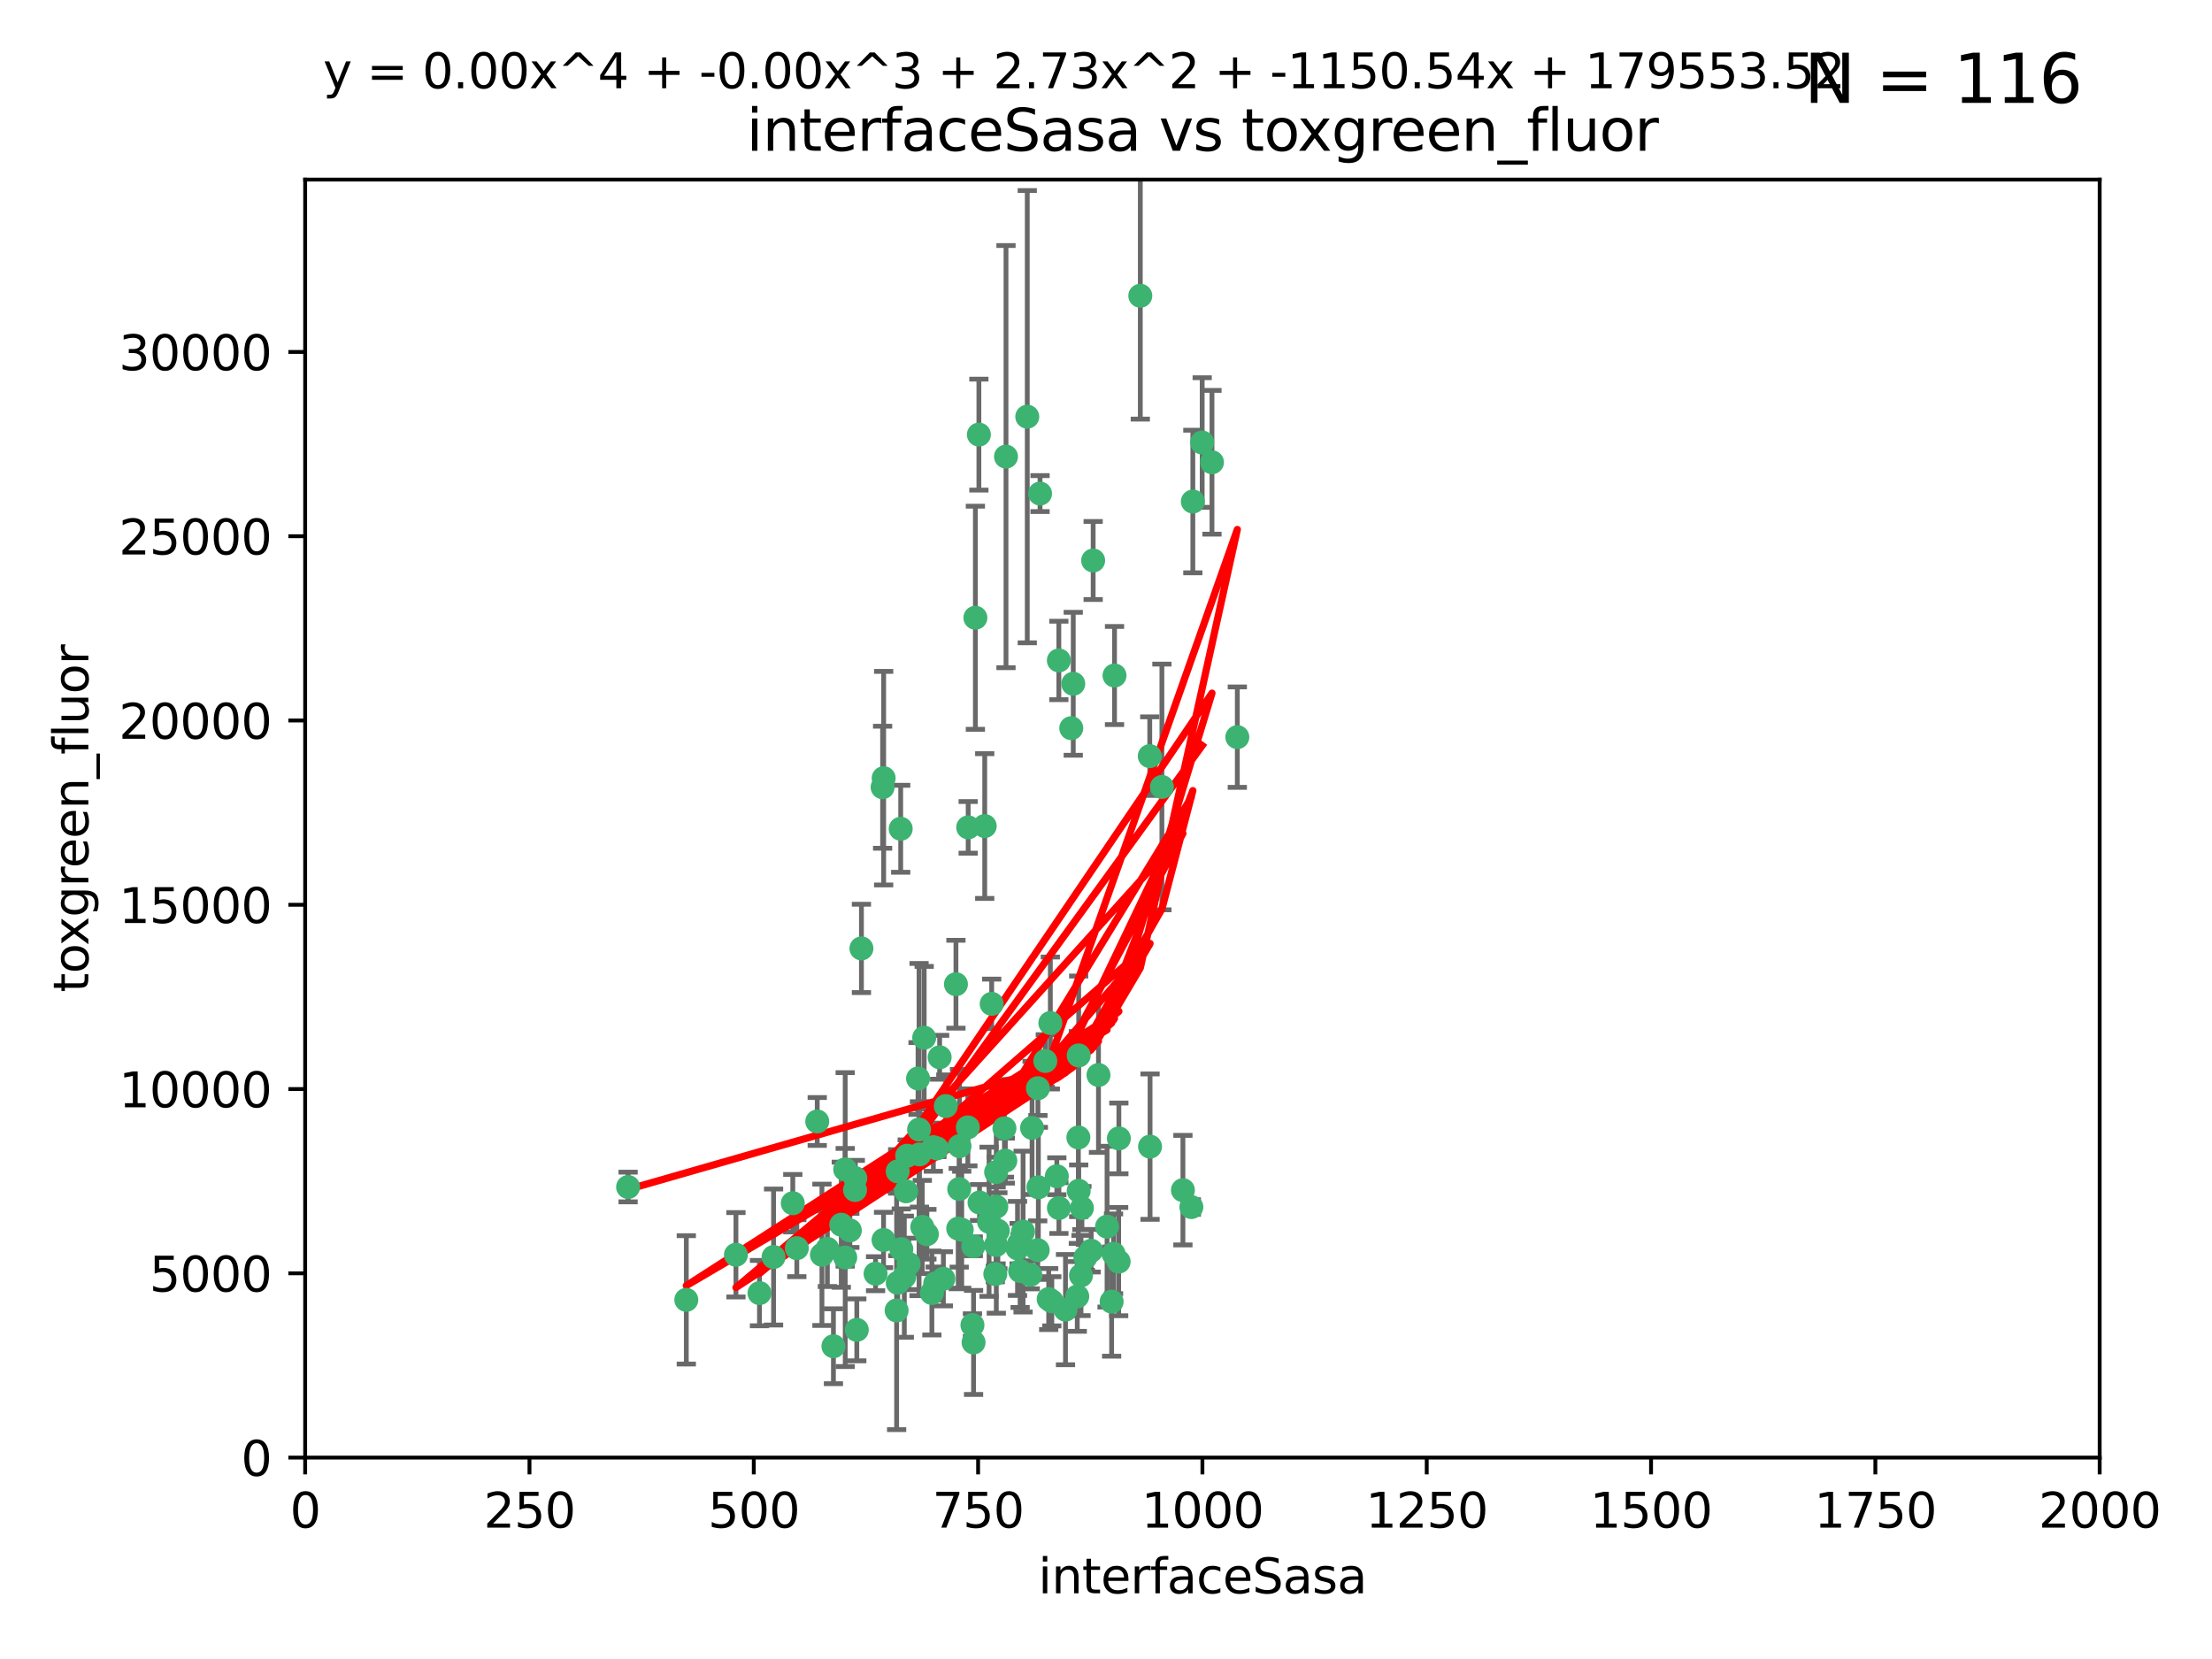 <?xml version="1.0" encoding="utf-8" standalone="no"?>
<!DOCTYPE svg PUBLIC "-//W3C//DTD SVG 1.1//EN"
  "http://www.w3.org/Graphics/SVG/1.1/DTD/svg11.dtd">
<svg xmlns:xlink="http://www.w3.org/1999/xlink" width="460.8pt" height="345.6pt" viewBox="0 0 460.8 345.6" xmlns="http://www.w3.org/2000/svg" version="1.1">
 <defs>
  <style type="text/css">*{stroke-linejoin: round; stroke-linecap: butt}</style>
 </defs>
 <g id="figure_1">
  <g id="patch_1">
   <path d="M 0 345.6 
L 460.8 345.6 
L 460.8 0 
L 0 0 
z
" style="fill: #ffffff"/>
  </g>
  <g id="axes_1">
   <g id="patch_2">
    <path d="M 63.571 303.64 
L 437.4 303.64 
L 437.4 37.411 
L 63.571 37.411 
z
" style="fill: #ffffff"/>
   </g>
   <g id="PathCollection_1">
    <defs>
     <path id="mffe323474b" d="M 0 1.118 
C 0.297 1.118 0.581 1 0.791 0.791 
C 1 0.581 1.118 0.297 1.118 0 
C 1.118 -0.297 1 -0.581 0.791 -0.791 
C 0.581 -1 0.297 -1.118 0 -1.118 
C -0.297 -1.118 -0.581 -1 -0.791 -0.791 
C -1 -0.581 -1.118 -0.297 -1.118 0 
C -1.118 0.297 -1 0.581 -0.791 0.791 
C -0.581 1 -0.297 1.118 0 1.118 
z
" style="stroke: #3cb371"/>
    </defs>
    <g clip-path="url(#p9ae4751ae3)">
     <use xlink:href="#mffe323474b" x="250.437" y="92.187" style="fill: #3cb371; stroke: #3cb371"/>
     <use xlink:href="#mffe323474b" x="191.458" y="235.304" style="fill: #3cb371; stroke: #3cb371"/>
     <use xlink:href="#mffe323474b" x="223.161" y="151.693" style="fill: #3cb371; stroke: #3cb371"/>
     <use xlink:href="#mffe323474b" x="242.046" y="163.936" style="fill: #3cb371; stroke: #3cb371"/>
     <use xlink:href="#mffe323474b" x="248.491" y="104.476" style="fill: #3cb371; stroke: #3cb371"/>
     <use xlink:href="#mffe323474b" x="227.725" y="116.762" style="fill: #3cb371; stroke: #3cb371"/>
     <use xlink:href="#mffe323474b" x="237.546" y="61.614" style="fill: #3cb371; stroke: #3cb371"/>
     <use xlink:href="#mffe323474b" x="257.757" y="153.559" style="fill: #3cb371; stroke: #3cb371"/>
     <use xlink:href="#mffe323474b" x="216.658" y="102.821" style="fill: #3cb371; stroke: #3cb371"/>
     <use xlink:href="#mffe323474b" x="206.585" y="209.121" style="fill: #3cb371; stroke: #3cb371"/>
     <use xlink:href="#mffe323474b" x="220.577" y="137.58" style="fill: #3cb371; stroke: #3cb371"/>
     <use xlink:href="#mffe323474b" x="223.577" y="142.442" style="fill: #3cb371; stroke: #3cb371"/>
     <use xlink:href="#mffe323474b" x="203.92" y="90.534" style="fill: #3cb371; stroke: #3cb371"/>
     <use xlink:href="#mffe323474b" x="227.314" y="260.552" style="fill: #3cb371; stroke: #3cb371"/>
     <use xlink:href="#mffe323474b" x="216.22" y="226.692" style="fill: #3cb371; stroke: #3cb371"/>
     <use xlink:href="#mffe323474b" x="207.873" y="256.385" style="fill: #3cb371; stroke: #3cb371"/>
     <use xlink:href="#mffe323474b" x="213.998" y="86.8" style="fill: #3cb371; stroke: #3cb371"/>
     <use xlink:href="#mffe323474b" x="188.766" y="248.172" style="fill: #3cb371; stroke: #3cb371"/>
     <use xlink:href="#mffe323474b" x="252.476" y="96.298" style="fill: #3cb371; stroke: #3cb371"/>
     <use xlink:href="#mffe323474b" x="231.574" y="271.146" style="fill: #3cb371; stroke: #3cb371"/>
     <use xlink:href="#mffe323474b" x="216.174" y="260.427" style="fill: #3cb371; stroke: #3cb371"/>
     <use xlink:href="#mffe323474b" x="220.589" y="251.655" style="fill: #3cb371; stroke: #3cb371"/>
     <use xlink:href="#mffe323474b" x="203.191" y="128.689" style="fill: #3cb371; stroke: #3cb371"/>
     <use xlink:href="#mffe323474b" x="230.62" y="255.535" style="fill: #3cb371; stroke: #3cb371"/>
     <use xlink:href="#mffe323474b" x="183.864" y="163.993" style="fill: #3cb371; stroke: #3cb371"/>
     <use xlink:href="#mffe323474b" x="178.12" y="247.891" style="fill: #3cb371; stroke: #3cb371"/>
     <use xlink:href="#mffe323474b" x="233.037" y="262.817" style="fill: #3cb371; stroke: #3cb371"/>
     <use xlink:href="#mffe323474b" x="209.568" y="95.121" style="fill: #3cb371; stroke: #3cb371"/>
     <use xlink:href="#mffe323474b" x="248.185" y="251.452" style="fill: #3cb371; stroke: #3cb371"/>
     <use xlink:href="#mffe323474b" x="220.157" y="245.034" style="fill: #3cb371; stroke: #3cb371"/>
     <use xlink:href="#mffe323474b" x="186.783" y="272.992" style="fill: #3cb371; stroke: #3cb371"/>
     <use xlink:href="#mffe323474b" x="246.424" y="247.93" style="fill: #3cb371; stroke: #3cb371"/>
     <use xlink:href="#mffe323474b" x="218.806" y="213.112" style="fill: #3cb371; stroke: #3cb371"/>
     <use xlink:href="#mffe323474b" x="199.14" y="205.029" style="fill: #3cb371; stroke: #3cb371"/>
     <use xlink:href="#mffe323474b" x="202.811" y="279.655" style="fill: #3cb371; stroke: #3cb371"/>
     <use xlink:href="#mffe323474b" x="231.97" y="261.183" style="fill: #3cb371; stroke: #3cb371"/>
     <use xlink:href="#mffe323474b" x="216.308" y="247.337" style="fill: #3cb371; stroke: #3cb371"/>
     <use xlink:href="#mffe323474b" x="221.962" y="272.82" style="fill: #3cb371; stroke: #3cb371"/>
     <use xlink:href="#mffe323474b" x="239.516" y="157.513" style="fill: #3cb371; stroke: #3cb371"/>
     <use xlink:href="#mffe323474b" x="225.192" y="265.707" style="fill: #3cb371; stroke: #3cb371"/>
     <use xlink:href="#mffe323474b" x="212.512" y="264.778" style="fill: #3cb371; stroke: #3cb371"/>
     <use xlink:href="#mffe323474b" x="170.245" y="233.624" style="fill: #3cb371; stroke: #3cb371"/>
     <use xlink:href="#mffe323474b" x="224.71" y="219.87" style="fill: #3cb371; stroke: #3cb371"/>
     <use xlink:href="#mffe323474b" x="202.578" y="276.039" style="fill: #3cb371; stroke: #3cb371"/>
     <use xlink:href="#mffe323474b" x="188.387" y="265.959" style="fill: #3cb371; stroke: #3cb371"/>
     <use xlink:href="#mffe323474b" x="192.129" y="255.594" style="fill: #3cb371; stroke: #3cb371"/>
     <use xlink:href="#mffe323474b" x="205.136" y="172.082" style="fill: #3cb371; stroke: #3cb371"/>
     <use xlink:href="#mffe323474b" x="194.819" y="267.377" style="fill: #3cb371; stroke: #3cb371"/>
     <use xlink:href="#mffe323474b" x="194.129" y="269.355" style="fill: #3cb371; stroke: #3cb371"/>
     <use xlink:href="#mffe323474b" x="213.125" y="256.562" style="fill: #3cb371; stroke: #3cb371"/>
     <use xlink:href="#mffe323474b" x="218.463" y="270.619" style="fill: #3cb371; stroke: #3cb371"/>
     <use xlink:href="#mffe323474b" x="228.833" y="223.946" style="fill: #3cb371; stroke: #3cb371"/>
     <use xlink:href="#mffe323474b" x="201.621" y="234.855" style="fill: #3cb371; stroke: #3cb371"/>
     <use xlink:href="#mffe323474b" x="194.434" y="238.981" style="fill: #3cb371; stroke: #3cb371"/>
     <use xlink:href="#mffe323474b" x="224.643" y="236.959" style="fill: #3cb371; stroke: #3cb371"/>
     <use xlink:href="#mffe323474b" x="161.148" y="261.86" style="fill: #3cb371; stroke: #3cb371"/>
     <use xlink:href="#mffe323474b" x="209.43" y="241.778" style="fill: #3cb371; stroke: #3cb371"/>
     <use xlink:href="#mffe323474b" x="201.69" y="172.356" style="fill: #3cb371; stroke: #3cb371"/>
     <use xlink:href="#mffe323474b" x="175.254" y="255.131" style="fill: #3cb371; stroke: #3cb371"/>
     <use xlink:href="#mffe323474b" x="182.396" y="265.335" style="fill: #3cb371; stroke: #3cb371"/>
     <use xlink:href="#mffe323474b" x="199.884" y="238.765" style="fill: #3cb371; stroke: #3cb371"/>
     <use xlink:href="#mffe323474b" x="191.542" y="240.483" style="fill: #3cb371; stroke: #3cb371"/>
     <use xlink:href="#mffe323474b" x="224.415" y="270.071" style="fill: #3cb371; stroke: #3cb371"/>
     <use xlink:href="#mffe323474b" x="224.71" y="248.063" style="fill: #3cb371; stroke: #3cb371"/>
     <use xlink:href="#mffe323474b" x="207.338" y="265.402" style="fill: #3cb371; stroke: #3cb371"/>
     <use xlink:href="#mffe323474b" x="215" y="234.963" style="fill: #3cb371; stroke: #3cb371"/>
     <use xlink:href="#mffe323474b" x="199.821" y="247.697" style="fill: #3cb371; stroke: #3cb371"/>
     <use xlink:href="#mffe323474b" x="207.512" y="244.17" style="fill: #3cb371; stroke: #3cb371"/>
     <use xlink:href="#mffe323474b" x="206.043" y="254.514" style="fill: #3cb371; stroke: #3cb371"/>
     <use xlink:href="#mffe323474b" x="192.525" y="216.17" style="fill: #3cb371; stroke: #3cb371"/>
     <use xlink:href="#mffe323474b" x="200.346" y="256.174" style="fill: #3cb371; stroke: #3cb371"/>
     <use xlink:href="#mffe323474b" x="184.082" y="162.105" style="fill: #3cb371; stroke: #3cb371"/>
     <use xlink:href="#mffe323474b" x="199.615" y="255.94" style="fill: #3cb371; stroke: #3cb371"/>
     <use xlink:href="#mffe323474b" x="207.501" y="259.36" style="fill: #3cb371; stroke: #3cb371"/>
     <use xlink:href="#mffe323474b" x="211.97" y="260.068" style="fill: #3cb371; stroke: #3cb371"/>
     <use xlink:href="#mffe323474b" x="187.755" y="260.221" style="fill: #3cb371; stroke: #3cb371"/>
     <use xlink:href="#mffe323474b" x="172.357" y="260.163" style="fill: #3cb371; stroke: #3cb371"/>
     <use xlink:href="#mffe323474b" x="165.991" y="260.019" style="fill: #3cb371; stroke: #3cb371"/>
     <use xlink:href="#mffe323474b" x="232.174" y="140.722" style="fill: #3cb371; stroke: #3cb371"/>
     <use xlink:href="#mffe323474b" x="197.034" y="230.415" style="fill: #3cb371; stroke: #3cb371"/>
     <use xlink:href="#mffe323474b" x="179.453" y="197.571" style="fill: #3cb371; stroke: #3cb371"/>
     <use xlink:href="#mffe323474b" x="226.105" y="261.935" style="fill: #3cb371; stroke: #3cb371"/>
     <use xlink:href="#mffe323474b" x="214.626" y="265.574" style="fill: #3cb371; stroke: #3cb371"/>
     <use xlink:href="#mffe323474b" x="165.152" y="250.652" style="fill: #3cb371; stroke: #3cb371"/>
     <use xlink:href="#mffe323474b" x="178.176" y="245.439" style="fill: #3cb371; stroke: #3cb371"/>
     <use xlink:href="#mffe323474b" x="193.088" y="257.112" style="fill: #3cb371; stroke: #3cb371"/>
     <use xlink:href="#mffe323474b" x="178.488" y="277.035" style="fill: #3cb371; stroke: #3cb371"/>
     <use xlink:href="#mffe323474b" x="217.757" y="221.023" style="fill: #3cb371; stroke: #3cb371"/>
     <use xlink:href="#mffe323474b" x="173.619" y="280.448" style="fill: #3cb371; stroke: #3cb371"/>
     <use xlink:href="#mffe323474b" x="233.08" y="237.152" style="fill: #3cb371; stroke: #3cb371"/>
     <use xlink:href="#mffe323474b" x="196.523" y="266.395" style="fill: #3cb371; stroke: #3cb371"/>
     <use xlink:href="#mffe323474b" x="239.577" y="238.866" style="fill: #3cb371; stroke: #3cb371"/>
     <use xlink:href="#mffe323474b" x="212.303" y="259.072" style="fill: #3cb371; stroke: #3cb371"/>
     <use xlink:href="#mffe323474b" x="191.245" y="224.667" style="fill: #3cb371; stroke: #3cb371"/>
     <use xlink:href="#mffe323474b" x="142.971" y="270.784" style="fill: #3cb371; stroke: #3cb371"/>
     <use xlink:href="#mffe323474b" x="207.548" y="251.374" style="fill: #3cb371; stroke: #3cb371"/>
     <use xlink:href="#mffe323474b" x="202.753" y="259.625" style="fill: #3cb371; stroke: #3cb371"/>
     <use xlink:href="#mffe323474b" x="195.181" y="239.234" style="fill: #3cb371; stroke: #3cb371"/>
     <use xlink:href="#mffe323474b" x="209.243" y="235.051" style="fill: #3cb371; stroke: #3cb371"/>
     <use xlink:href="#mffe323474b" x="187.002" y="244.025" style="fill: #3cb371; stroke: #3cb371"/>
     <use xlink:href="#mffe323474b" x="204.052" y="250.509" style="fill: #3cb371; stroke: #3cb371"/>
     <use xlink:href="#mffe323474b" x="187.013" y="267.238" style="fill: #3cb371; stroke: #3cb371"/>
     <use xlink:href="#mffe323474b" x="184.06" y="258.31" style="fill: #3cb371; stroke: #3cb371"/>
     <use xlink:href="#mffe323474b" x="195.744" y="220.252" style="fill: #3cb371; stroke: #3cb371"/>
     <use xlink:href="#mffe323474b" x="158.215" y="269.377" style="fill: #3cb371; stroke: #3cb371"/>
     <use xlink:href="#mffe323474b" x="189.29" y="263.294" style="fill: #3cb371; stroke: #3cb371"/>
     <use xlink:href="#mffe323474b" x="153.309" y="261.395" style="fill: #3cb371; stroke: #3cb371"/>
     <use xlink:href="#mffe323474b" x="219.112" y="271.085" style="fill: #3cb371; stroke: #3cb371"/>
     <use xlink:href="#mffe323474b" x="171.225" y="261.393" style="fill: #3cb371; stroke: #3cb371"/>
     <use xlink:href="#mffe323474b" x="176.075" y="261.957" style="fill: #3cb371; stroke: #3cb371"/>
     <use xlink:href="#mffe323474b" x="187.632" y="172.649" style="fill: #3cb371; stroke: #3cb371"/>
     <use xlink:href="#mffe323474b" x="176.071" y="243.608" style="fill: #3cb371; stroke: #3cb371"/>
     <use xlink:href="#mffe323474b" x="177.039" y="256.316" style="fill: #3cb371; stroke: #3cb371"/>
     <use xlink:href="#mffe323474b" x="188.987" y="240.757" style="fill: #3cb371; stroke: #3cb371"/>
     <use xlink:href="#mffe323474b" x="225.383" y="251.653" style="fill: #3cb371; stroke: #3cb371"/>
     <use xlink:href="#mffe323474b" x="130.845" y="247.276" style="fill: #3cb371; stroke: #3cb371"/>
    </g>
   </g>
   <g id="matplotlib.axis_1">
    <g id="xtick_1">
     <g id="line2d_1">
      <defs>
       <path id="mbea5d40df4" d="M 0 0 
L 0 3.5 
" style="stroke: #000000; stroke-width: 0.8"/>
      </defs>
      <g>
       <use xlink:href="#mbea5d40df4" x="63.571" y="303.64" style="stroke: #000000; stroke-width: 0.8"/>
      </g>
     </g>
     <g id="text_1">
      <!-- 0 -->
      <g transform="translate(60.39 318.238)scale(0.1 -0.1)">
       <defs>
        <path id="DejaVuSans-30" d="M 2034 4250 
Q 1547 4250 1301 3770 
Q 1056 3291 1056 2328 
Q 1056 1369 1301 889 
Q 1547 409 2034 409 
Q 2525 409 2770 889 
Q 3016 1369 3016 2328 
Q 3016 3291 2770 3770 
Q 2525 4250 2034 4250 
z
M 2034 4750 
Q 2819 4750 3233 4129 
Q 3647 3509 3647 2328 
Q 3647 1150 3233 529 
Q 2819 -91 2034 -91 
Q 1250 -91 836 529 
Q 422 1150 422 2328 
Q 422 3509 836 4129 
Q 1250 4750 2034 4750 
z
" transform="scale(0.016)"/>
       </defs>
       <use xlink:href="#DejaVuSans-30"/>
      </g>
     </g>
    </g>
    <g id="xtick_2">
     <g id="line2d_2">
      <g>
       <use xlink:href="#mbea5d40df4" x="110.3" y="303.64" style="stroke: #000000; stroke-width: 0.8"/>
      </g>
     </g>
     <g id="text_2">
      <!-- 250 -->
      <g transform="translate(100.756 318.238)scale(0.1 -0.1)">
       <defs>
        <path id="DejaVuSans-32" d="M 1228 531 
L 3431 531 
L 3431 0 
L 469 0 
L 469 531 
Q 828 903 1448 1529 
Q 2069 2156 2228 2338 
Q 2531 2678 2651 2914 
Q 2772 3150 2772 3378 
Q 2772 3750 2511 3984 
Q 2250 4219 1831 4219 
Q 1534 4219 1204 4116 
Q 875 4013 500 3803 
L 500 4441 
Q 881 4594 1212 4672 
Q 1544 4750 1819 4750 
Q 2544 4750 2975 4387 
Q 3406 4025 3406 3419 
Q 3406 3131 3298 2873 
Q 3191 2616 2906 2266 
Q 2828 2175 2409 1742 
Q 1991 1309 1228 531 
z
" transform="scale(0.016)"/>
        <path id="DejaVuSans-35" d="M 691 4666 
L 3169 4666 
L 3169 4134 
L 1269 4134 
L 1269 2991 
Q 1406 3038 1543 3061 
Q 1681 3084 1819 3084 
Q 2600 3084 3056 2656 
Q 3513 2228 3513 1497 
Q 3513 744 3044 326 
Q 2575 -91 1722 -91 
Q 1428 -91 1123 -41 
Q 819 9 494 109 
L 494 744 
Q 775 591 1075 516 
Q 1375 441 1709 441 
Q 2250 441 2565 725 
Q 2881 1009 2881 1497 
Q 2881 1984 2565 2268 
Q 2250 2553 1709 2553 
Q 1456 2553 1204 2497 
Q 953 2441 691 2322 
L 691 4666 
z
" transform="scale(0.016)"/>
       </defs>
       <use xlink:href="#DejaVuSans-32"/>
       <use xlink:href="#DejaVuSans-35" x="63.623"/>
       <use xlink:href="#DejaVuSans-30" x="127.246"/>
      </g>
     </g>
    </g>
    <g id="xtick_3">
     <g id="line2d_3">
      <g>
       <use xlink:href="#mbea5d40df4" x="157.028" y="303.64" style="stroke: #000000; stroke-width: 0.8"/>
      </g>
     </g>
     <g id="text_3">
      <!-- 500 -->
      <g transform="translate(147.485 318.238)scale(0.1 -0.1)">
       <use xlink:href="#DejaVuSans-35"/>
       <use xlink:href="#DejaVuSans-30" x="63.623"/>
       <use xlink:href="#DejaVuSans-30" x="127.246"/>
      </g>
     </g>
    </g>
    <g id="xtick_4">
     <g id="line2d_4">
      <g>
       <use xlink:href="#mbea5d40df4" x="203.757" y="303.64" style="stroke: #000000; stroke-width: 0.8"/>
      </g>
     </g>
     <g id="text_4">
      <!-- 750 -->
      <g transform="translate(194.213 318.238)scale(0.1 -0.1)">
       <defs>
        <path id="DejaVuSans-37" d="M 525 4666 
L 3525 4666 
L 3525 4397 
L 1831 0 
L 1172 0 
L 2766 4134 
L 525 4134 
L 525 4666 
z
" transform="scale(0.016)"/>
       </defs>
       <use xlink:href="#DejaVuSans-37"/>
       <use xlink:href="#DejaVuSans-35" x="63.623"/>
       <use xlink:href="#DejaVuSans-30" x="127.246"/>
      </g>
     </g>
    </g>
    <g id="xtick_5">
     <g id="line2d_5">
      <g>
       <use xlink:href="#mbea5d40df4" x="250.486" y="303.64" style="stroke: #000000; stroke-width: 0.8"/>
      </g>
     </g>
     <g id="text_5">
      <!-- 1000 -->
      <g transform="translate(237.761 318.238)scale(0.1 -0.1)">
       <defs>
        <path id="DejaVuSans-31" d="M 794 531 
L 1825 531 
L 1825 4091 
L 703 3866 
L 703 4441 
L 1819 4666 
L 2450 4666 
L 2450 531 
L 3481 531 
L 3481 0 
L 794 0 
L 794 531 
z
" transform="scale(0.016)"/>
       </defs>
       <use xlink:href="#DejaVuSans-31"/>
       <use xlink:href="#DejaVuSans-30" x="63.623"/>
       <use xlink:href="#DejaVuSans-30" x="127.246"/>
       <use xlink:href="#DejaVuSans-30" x="190.869"/>
      </g>
     </g>
    </g>
    <g id="xtick_6">
     <g id="line2d_6">
      <g>
       <use xlink:href="#mbea5d40df4" x="297.214" y="303.64" style="stroke: #000000; stroke-width: 0.8"/>
      </g>
     </g>
     <g id="text_6">
      <!-- 1250 -->
      <g transform="translate(284.489 318.238)scale(0.1 -0.1)">
       <use xlink:href="#DejaVuSans-31"/>
       <use xlink:href="#DejaVuSans-32" x="63.623"/>
       <use xlink:href="#DejaVuSans-35" x="127.246"/>
       <use xlink:href="#DejaVuSans-30" x="190.869"/>
      </g>
     </g>
    </g>
    <g id="xtick_7">
     <g id="line2d_7">
      <g>
       <use xlink:href="#mbea5d40df4" x="343.943" y="303.64" style="stroke: #000000; stroke-width: 0.8"/>
      </g>
     </g>
     <g id="text_7">
      <!-- 1500 -->
      <g transform="translate(331.218 318.238)scale(0.1 -0.1)">
       <use xlink:href="#DejaVuSans-31"/>
       <use xlink:href="#DejaVuSans-35" x="63.623"/>
       <use xlink:href="#DejaVuSans-30" x="127.246"/>
       <use xlink:href="#DejaVuSans-30" x="190.869"/>
      </g>
     </g>
    </g>
    <g id="xtick_8">
     <g id="line2d_8">
      <g>
       <use xlink:href="#mbea5d40df4" x="390.671" y="303.64" style="stroke: #000000; stroke-width: 0.8"/>
      </g>
     </g>
     <g id="text_8">
      <!-- 1750 -->
      <g transform="translate(377.946 318.238)scale(0.1 -0.1)">
       <use xlink:href="#DejaVuSans-31"/>
       <use xlink:href="#DejaVuSans-37" x="63.623"/>
       <use xlink:href="#DejaVuSans-35" x="127.246"/>
       <use xlink:href="#DejaVuSans-30" x="190.869"/>
      </g>
     </g>
    </g>
    <g id="xtick_9">
     <g id="line2d_9">
      <g>
       <use xlink:href="#mbea5d40df4" x="437.4" y="303.64" style="stroke: #000000; stroke-width: 0.8"/>
      </g>
     </g>
     <g id="text_9">
      <!-- 2000 -->
      <g transform="translate(424.675 318.238)scale(0.1 -0.1)">
       <use xlink:href="#DejaVuSans-32"/>
       <use xlink:href="#DejaVuSans-30" x="63.623"/>
       <use xlink:href="#DejaVuSans-30" x="127.246"/>
       <use xlink:href="#DejaVuSans-30" x="190.869"/>
      </g>
     </g>
    </g>
    <g id="text_10">
     <!-- interfaceSasa -->
     <g transform="translate(216.279 331.917)scale(0.1 -0.1)">
      <defs>
       <path id="DejaVuSans-69" d="M 603 3500 
L 1178 3500 
L 1178 0 
L 603 0 
L 603 3500 
z
M 603 4863 
L 1178 4863 
L 1178 4134 
L 603 4134 
L 603 4863 
z
" transform="scale(0.016)"/>
       <path id="DejaVuSans-6e" d="M 3513 2113 
L 3513 0 
L 2938 0 
L 2938 2094 
Q 2938 2591 2744 2837 
Q 2550 3084 2163 3084 
Q 1697 3084 1428 2787 
Q 1159 2491 1159 1978 
L 1159 0 
L 581 0 
L 581 3500 
L 1159 3500 
L 1159 2956 
Q 1366 3272 1645 3428 
Q 1925 3584 2291 3584 
Q 2894 3584 3203 3211 
Q 3513 2838 3513 2113 
z
" transform="scale(0.016)"/>
       <path id="DejaVuSans-74" d="M 1172 4494 
L 1172 3500 
L 2356 3500 
L 2356 3053 
L 1172 3053 
L 1172 1153 
Q 1172 725 1289 603 
Q 1406 481 1766 481 
L 2356 481 
L 2356 0 
L 1766 0 
Q 1100 0 847 248 
Q 594 497 594 1153 
L 594 3053 
L 172 3053 
L 172 3500 
L 594 3500 
L 594 4494 
L 1172 4494 
z
" transform="scale(0.016)"/>
       <path id="DejaVuSans-65" d="M 3597 1894 
L 3597 1613 
L 953 1613 
Q 991 1019 1311 708 
Q 1631 397 2203 397 
Q 2534 397 2845 478 
Q 3156 559 3463 722 
L 3463 178 
Q 3153 47 2828 -22 
Q 2503 -91 2169 -91 
Q 1331 -91 842 396 
Q 353 884 353 1716 
Q 353 2575 817 3079 
Q 1281 3584 2069 3584 
Q 2775 3584 3186 3129 
Q 3597 2675 3597 1894 
z
M 3022 2063 
Q 3016 2534 2758 2815 
Q 2500 3097 2075 3097 
Q 1594 3097 1305 2825 
Q 1016 2553 972 2059 
L 3022 2063 
z
" transform="scale(0.016)"/>
       <path id="DejaVuSans-72" d="M 2631 2963 
Q 2534 3019 2420 3045 
Q 2306 3072 2169 3072 
Q 1681 3072 1420 2755 
Q 1159 2438 1159 1844 
L 1159 0 
L 581 0 
L 581 3500 
L 1159 3500 
L 1159 2956 
Q 1341 3275 1631 3429 
Q 1922 3584 2338 3584 
Q 2397 3584 2469 3576 
Q 2541 3569 2628 3553 
L 2631 2963 
z
" transform="scale(0.016)"/>
       <path id="DejaVuSans-66" d="M 2375 4863 
L 2375 4384 
L 1825 4384 
Q 1516 4384 1395 4259 
Q 1275 4134 1275 3809 
L 1275 3500 
L 2222 3500 
L 2222 3053 
L 1275 3053 
L 1275 0 
L 697 0 
L 697 3053 
L 147 3053 
L 147 3500 
L 697 3500 
L 697 3744 
Q 697 4328 969 4595 
Q 1241 4863 1831 4863 
L 2375 4863 
z
" transform="scale(0.016)"/>
       <path id="DejaVuSans-61" d="M 2194 1759 
Q 1497 1759 1228 1600 
Q 959 1441 959 1056 
Q 959 750 1161 570 
Q 1363 391 1709 391 
Q 2188 391 2477 730 
Q 2766 1069 2766 1631 
L 2766 1759 
L 2194 1759 
z
M 3341 1997 
L 3341 0 
L 2766 0 
L 2766 531 
Q 2569 213 2275 61 
Q 1981 -91 1556 -91 
Q 1019 -91 701 211 
Q 384 513 384 1019 
Q 384 1609 779 1909 
Q 1175 2209 1959 2209 
L 2766 2209 
L 2766 2266 
Q 2766 2663 2505 2880 
Q 2244 3097 1772 3097 
Q 1472 3097 1187 3025 
Q 903 2953 641 2809 
L 641 3341 
Q 956 3463 1253 3523 
Q 1550 3584 1831 3584 
Q 2591 3584 2966 3190 
Q 3341 2797 3341 1997 
z
" transform="scale(0.016)"/>
       <path id="DejaVuSans-63" d="M 3122 3366 
L 3122 2828 
Q 2878 2963 2633 3030 
Q 2388 3097 2138 3097 
Q 1578 3097 1268 2742 
Q 959 2388 959 1747 
Q 959 1106 1268 751 
Q 1578 397 2138 397 
Q 2388 397 2633 464 
Q 2878 531 3122 666 
L 3122 134 
Q 2881 22 2623 -34 
Q 2366 -91 2075 -91 
Q 1284 -91 818 406 
Q 353 903 353 1747 
Q 353 2603 823 3093 
Q 1294 3584 2113 3584 
Q 2378 3584 2631 3529 
Q 2884 3475 3122 3366 
z
" transform="scale(0.016)"/>
       <path id="DejaVuSans-53" d="M 3425 4513 
L 3425 3897 
Q 3066 4069 2747 4153 
Q 2428 4238 2131 4238 
Q 1616 4238 1336 4038 
Q 1056 3838 1056 3469 
Q 1056 3159 1242 3001 
Q 1428 2844 1947 2747 
L 2328 2669 
Q 3034 2534 3370 2195 
Q 3706 1856 3706 1288 
Q 3706 609 3251 259 
Q 2797 -91 1919 -91 
Q 1588 -91 1214 -16 
Q 841 59 441 206 
L 441 856 
Q 825 641 1194 531 
Q 1563 422 1919 422 
Q 2459 422 2753 634 
Q 3047 847 3047 1241 
Q 3047 1584 2836 1778 
Q 2625 1972 2144 2069 
L 1759 2144 
Q 1053 2284 737 2584 
Q 422 2884 422 3419 
Q 422 4038 858 4394 
Q 1294 4750 2059 4750 
Q 2388 4750 2728 4690 
Q 3069 4631 3425 4513 
z
" transform="scale(0.016)"/>
       <path id="DejaVuSans-73" d="M 2834 3397 
L 2834 2853 
Q 2591 2978 2328 3040 
Q 2066 3103 1784 3103 
Q 1356 3103 1142 2972 
Q 928 2841 928 2578 
Q 928 2378 1081 2264 
Q 1234 2150 1697 2047 
L 1894 2003 
Q 2506 1872 2764 1633 
Q 3022 1394 3022 966 
Q 3022 478 2636 193 
Q 2250 -91 1575 -91 
Q 1294 -91 989 -36 
Q 684 19 347 128 
L 347 722 
Q 666 556 975 473 
Q 1284 391 1588 391 
Q 1994 391 2212 530 
Q 2431 669 2431 922 
Q 2431 1156 2273 1281 
Q 2116 1406 1581 1522 
L 1381 1569 
Q 847 1681 609 1914 
Q 372 2147 372 2553 
Q 372 3047 722 3315 
Q 1072 3584 1716 3584 
Q 2034 3584 2315 3537 
Q 2597 3491 2834 3397 
z
" transform="scale(0.016)"/>
      </defs>
      <use xlink:href="#DejaVuSans-69"/>
      <use xlink:href="#DejaVuSans-6e" x="27.783"/>
      <use xlink:href="#DejaVuSans-74" x="91.162"/>
      <use xlink:href="#DejaVuSans-65" x="130.371"/>
      <use xlink:href="#DejaVuSans-72" x="191.895"/>
      <use xlink:href="#DejaVuSans-66" x="233.008"/>
      <use xlink:href="#DejaVuSans-61" x="268.213"/>
      <use xlink:href="#DejaVuSans-63" x="329.492"/>
      <use xlink:href="#DejaVuSans-65" x="384.473"/>
      <use xlink:href="#DejaVuSans-53" x="445.996"/>
      <use xlink:href="#DejaVuSans-61" x="509.473"/>
      <use xlink:href="#DejaVuSans-73" x="570.752"/>
      <use xlink:href="#DejaVuSans-61" x="622.852"/>
     </g>
    </g>
   </g>
   <g id="matplotlib.axis_2">
    <g id="ytick_1">
     <g id="line2d_10">
      <defs>
       <path id="m6ac1ae4426" d="M 0 0 
L -3.5 0 
" style="stroke: #000000; stroke-width: 0.8"/>
      </defs>
      <g>
       <use xlink:href="#m6ac1ae4426" x="63.571" y="303.64" style="stroke: #000000; stroke-width: 0.8"/>
      </g>
     </g>
     <g id="text_11">
      <!-- 0 -->
      <g transform="translate(50.209 307.439)scale(0.1 -0.1)">
       <use xlink:href="#DejaVuSans-30"/>
      </g>
     </g>
    </g>
    <g id="ytick_2">
     <g id="line2d_11">
      <g>
       <use xlink:href="#m6ac1ae4426" x="63.571" y="265.253" style="stroke: #000000; stroke-width: 0.8"/>
      </g>
     </g>
     <g id="text_12">
      <!-- 5000 -->
      <g transform="translate(31.121 269.052)scale(0.1 -0.1)">
       <use xlink:href="#DejaVuSans-35"/>
       <use xlink:href="#DejaVuSans-30" x="63.623"/>
       <use xlink:href="#DejaVuSans-30" x="127.246"/>
       <use xlink:href="#DejaVuSans-30" x="190.869"/>
      </g>
     </g>
    </g>
    <g id="ytick_3">
     <g id="line2d_12">
      <g>
       <use xlink:href="#m6ac1ae4426" x="63.571" y="226.866" style="stroke: #000000; stroke-width: 0.8"/>
      </g>
     </g>
     <g id="text_13">
      <!-- 10000 -->
      <g transform="translate(24.759 230.665)scale(0.1 -0.1)">
       <use xlink:href="#DejaVuSans-31"/>
       <use xlink:href="#DejaVuSans-30" x="63.623"/>
       <use xlink:href="#DejaVuSans-30" x="127.246"/>
       <use xlink:href="#DejaVuSans-30" x="190.869"/>
       <use xlink:href="#DejaVuSans-30" x="254.492"/>
      </g>
     </g>
    </g>
    <g id="ytick_4">
     <g id="line2d_13">
      <g>
       <use xlink:href="#m6ac1ae4426" x="63.571" y="188.479" style="stroke: #000000; stroke-width: 0.8"/>
      </g>
     </g>
     <g id="text_14">
      <!-- 15000 -->
      <g transform="translate(24.759 192.278)scale(0.1 -0.1)">
       <use xlink:href="#DejaVuSans-31"/>
       <use xlink:href="#DejaVuSans-35" x="63.623"/>
       <use xlink:href="#DejaVuSans-30" x="127.246"/>
       <use xlink:href="#DejaVuSans-30" x="190.869"/>
       <use xlink:href="#DejaVuSans-30" x="254.492"/>
      </g>
     </g>
    </g>
    <g id="ytick_5">
     <g id="line2d_14">
      <g>
       <use xlink:href="#m6ac1ae4426" x="63.571" y="150.092" style="stroke: #000000; stroke-width: 0.8"/>
      </g>
     </g>
     <g id="text_15">
      <!-- 20000 -->
      <g transform="translate(24.759 153.891)scale(0.1 -0.1)">
       <use xlink:href="#DejaVuSans-32"/>
       <use xlink:href="#DejaVuSans-30" x="63.623"/>
       <use xlink:href="#DejaVuSans-30" x="127.246"/>
       <use xlink:href="#DejaVuSans-30" x="190.869"/>
       <use xlink:href="#DejaVuSans-30" x="254.492"/>
      </g>
     </g>
    </g>
    <g id="ytick_6">
     <g id="line2d_15">
      <g>
       <use xlink:href="#m6ac1ae4426" x="63.571" y="111.705" style="stroke: #000000; stroke-width: 0.8"/>
      </g>
     </g>
     <g id="text_16">
      <!-- 25000 -->
      <g transform="translate(24.759 115.504)scale(0.1 -0.1)">
       <use xlink:href="#DejaVuSans-32"/>
       <use xlink:href="#DejaVuSans-35" x="63.623"/>
       <use xlink:href="#DejaVuSans-30" x="127.246"/>
       <use xlink:href="#DejaVuSans-30" x="190.869"/>
       <use xlink:href="#DejaVuSans-30" x="254.492"/>
      </g>
     </g>
    </g>
    <g id="ytick_7">
     <g id="line2d_16">
      <g>
       <use xlink:href="#m6ac1ae4426" x="63.571" y="73.317" style="stroke: #000000; stroke-width: 0.8"/>
      </g>
     </g>
     <g id="text_17">
      <!-- 30000 -->
      <g transform="translate(24.759 77.117)scale(0.1 -0.1)">
       <defs>
        <path id="DejaVuSans-33" d="M 2597 2516 
Q 3050 2419 3304 2112 
Q 3559 1806 3559 1356 
Q 3559 666 3084 287 
Q 2609 -91 1734 -91 
Q 1441 -91 1130 -33 
Q 819 25 488 141 
L 488 750 
Q 750 597 1062 519 
Q 1375 441 1716 441 
Q 2309 441 2620 675 
Q 2931 909 2931 1356 
Q 2931 1769 2642 2001 
Q 2353 2234 1838 2234 
L 1294 2234 
L 1294 2753 
L 1863 2753 
Q 2328 2753 2575 2939 
Q 2822 3125 2822 3475 
Q 2822 3834 2567 4026 
Q 2313 4219 1838 4219 
Q 1578 4219 1281 4162 
Q 984 4106 628 3988 
L 628 4550 
Q 988 4650 1302 4700 
Q 1616 4750 1894 4750 
Q 2613 4750 3031 4423 
Q 3450 4097 3450 3541 
Q 3450 3153 3228 2886 
Q 3006 2619 2597 2516 
z
" transform="scale(0.016)"/>
       </defs>
       <use xlink:href="#DejaVuSans-33"/>
       <use xlink:href="#DejaVuSans-30" x="63.623"/>
       <use xlink:href="#DejaVuSans-30" x="127.246"/>
       <use xlink:href="#DejaVuSans-30" x="190.869"/>
       <use xlink:href="#DejaVuSans-30" x="254.492"/>
      </g>
     </g>
    </g>
    <g id="text_18">
     <!-- toxgreen_fluor -->
     <g transform="translate(18.401 206.72)rotate(-90)scale(0.1 -0.1)">
      <defs>
       <path id="DejaVuSans-6f" d="M 1959 3097 
Q 1497 3097 1228 2736 
Q 959 2375 959 1747 
Q 959 1119 1226 758 
Q 1494 397 1959 397 
Q 2419 397 2687 759 
Q 2956 1122 2956 1747 
Q 2956 2369 2687 2733 
Q 2419 3097 1959 3097 
z
M 1959 3584 
Q 2709 3584 3137 3096 
Q 3566 2609 3566 1747 
Q 3566 888 3137 398 
Q 2709 -91 1959 -91 
Q 1206 -91 779 398 
Q 353 888 353 1747 
Q 353 2609 779 3096 
Q 1206 3584 1959 3584 
z
" transform="scale(0.016)"/>
       <path id="DejaVuSans-78" d="M 3513 3500 
L 2247 1797 
L 3578 0 
L 2900 0 
L 1881 1375 
L 863 0 
L 184 0 
L 1544 1831 
L 300 3500 
L 978 3500 
L 1906 2253 
L 2834 3500 
L 3513 3500 
z
" transform="scale(0.016)"/>
       <path id="DejaVuSans-67" d="M 2906 1791 
Q 2906 2416 2648 2759 
Q 2391 3103 1925 3103 
Q 1463 3103 1205 2759 
Q 947 2416 947 1791 
Q 947 1169 1205 825 
Q 1463 481 1925 481 
Q 2391 481 2648 825 
Q 2906 1169 2906 1791 
z
M 3481 434 
Q 3481 -459 3084 -895 
Q 2688 -1331 1869 -1331 
Q 1566 -1331 1297 -1286 
Q 1028 -1241 775 -1147 
L 775 -588 
Q 1028 -725 1275 -790 
Q 1522 -856 1778 -856 
Q 2344 -856 2625 -561 
Q 2906 -266 2906 331 
L 2906 616 
Q 2728 306 2450 153 
Q 2172 0 1784 0 
Q 1141 0 747 490 
Q 353 981 353 1791 
Q 353 2603 747 3093 
Q 1141 3584 1784 3584 
Q 2172 3584 2450 3431 
Q 2728 3278 2906 2969 
L 2906 3500 
L 3481 3500 
L 3481 434 
z
" transform="scale(0.016)"/>
       <path id="DejaVuSans-5f" d="M 3263 -1063 
L 3263 -1509 
L -63 -1509 
L -63 -1063 
L 3263 -1063 
z
" transform="scale(0.016)"/>
       <path id="DejaVuSans-6c" d="M 603 4863 
L 1178 4863 
L 1178 0 
L 603 0 
L 603 4863 
z
" transform="scale(0.016)"/>
       <path id="DejaVuSans-75" d="M 544 1381 
L 544 3500 
L 1119 3500 
L 1119 1403 
Q 1119 906 1312 657 
Q 1506 409 1894 409 
Q 2359 409 2629 706 
Q 2900 1003 2900 1516 
L 2900 3500 
L 3475 3500 
L 3475 0 
L 2900 0 
L 2900 538 
Q 2691 219 2414 64 
Q 2138 -91 1772 -91 
Q 1169 -91 856 284 
Q 544 659 544 1381 
z
M 1991 3584 
L 1991 3584 
z
" transform="scale(0.016)"/>
      </defs>
      <use xlink:href="#DejaVuSans-74"/>
      <use xlink:href="#DejaVuSans-6f" x="39.209"/>
      <use xlink:href="#DejaVuSans-78" x="97.266"/>
      <use xlink:href="#DejaVuSans-67" x="156.445"/>
      <use xlink:href="#DejaVuSans-72" x="219.922"/>
      <use xlink:href="#DejaVuSans-65" x="258.785"/>
      <use xlink:href="#DejaVuSans-65" x="320.309"/>
      <use xlink:href="#DejaVuSans-6e" x="381.832"/>
      <use xlink:href="#DejaVuSans-5f" x="445.211"/>
      <use xlink:href="#DejaVuSans-66" x="495.211"/>
      <use xlink:href="#DejaVuSans-6c" x="530.416"/>
      <use xlink:href="#DejaVuSans-75" x="558.199"/>
      <use xlink:href="#DejaVuSans-6f" x="621.578"/>
      <use xlink:href="#DejaVuSans-72" x="682.76"/>
     </g>
    </g>
   </g>
   <g id="LineCollection_1">
    <path d="M 250.437 105.69 
L 250.437 78.685 
" clip-path="url(#p9ae4751ae3)" style="fill: none; stroke: #696969"/>
    <path d="M 191.458 269.906 
L 191.458 200.702 
" clip-path="url(#p9ae4751ae3)" style="fill: none; stroke: #696969"/>
    <path d="M 223.161 152.217 
L 223.161 151.168 
" clip-path="url(#p9ae4751ae3)" style="fill: none; stroke: #696969"/>
    <path d="M 242.046 189.529 
L 242.046 138.343 
" clip-path="url(#p9ae4751ae3)" style="fill: none; stroke: #696969"/>
    <path d="M 248.491 119.328 
L 248.491 89.623 
" clip-path="url(#p9ae4751ae3)" style="fill: none; stroke: #696969"/>
    <path d="M 227.725 124.89 
L 227.725 108.635 
" clip-path="url(#p9ae4751ae3)" style="fill: none; stroke: #696969"/>
    <path d="M 237.546 87.306 
L 237.546 35.922 
" clip-path="url(#p9ae4751ae3)" style="fill: none; stroke: #696969"/>
    <path d="M 257.757 164.019 
L 257.757 143.098 
" clip-path="url(#p9ae4751ae3)" style="fill: none; stroke: #696969"/>
    <path d="M 216.658 106.565 
L 216.658 99.077 
" clip-path="url(#p9ae4751ae3)" style="fill: none; stroke: #696969"/>
    <path d="M 206.585 214.275 
L 206.585 203.967 
" clip-path="url(#p9ae4751ae3)" style="fill: none; stroke: #696969"/>
    <path d="M 220.577 145.75 
L 220.577 129.411 
" clip-path="url(#p9ae4751ae3)" style="fill: none; stroke: #696969"/>
    <path d="M 223.577 157.326 
L 223.577 127.559 
" clip-path="url(#p9ae4751ae3)" style="fill: none; stroke: #696969"/>
    <path d="M 203.92 102.091 
L 203.92 78.978 
" clip-path="url(#p9ae4751ae3)" style="fill: none; stroke: #696969"/>
    <path d="M 227.314 264.982 
L 227.314 256.122 
" clip-path="url(#p9ae4751ae3)" style="fill: none; stroke: #696969"/>
    <path d="M 216.22 232.376 
L 216.22 221.008 
" clip-path="url(#p9ae4751ae3)" style="fill: none; stroke: #696969"/>
    <path d="M 207.873 264.301 
L 207.873 248.47 
" clip-path="url(#p9ae4751ae3)" style="fill: none; stroke: #696969"/>
    <path d="M 213.998 133.906 
L 213.998 39.694 
" clip-path="url(#p9ae4751ae3)" style="fill: none; stroke: #696969"/>
    <path d="M 188.766 248.702 
L 188.766 247.642 
" clip-path="url(#p9ae4751ae3)" style="fill: none; stroke: #696969"/>
    <path d="M 252.476 111.272 
L 252.476 81.324 
" clip-path="url(#p9ae4751ae3)" style="fill: none; stroke: #696969"/>
    <path d="M 231.574 282.519 
L 231.574 259.772 
" clip-path="url(#p9ae4751ae3)" style="fill: none; stroke: #696969"/>
    <path d="M 216.174 266.526 
L 216.174 254.328 
" clip-path="url(#p9ae4751ae3)" style="fill: none; stroke: #696969"/>
    <path d="M 220.589 256.945 
L 220.589 246.364 
" clip-path="url(#p9ae4751ae3)" style="fill: none; stroke: #696969"/>
    <path d="M 203.191 151.927 
L 203.191 105.45 
" clip-path="url(#p9ae4751ae3)" style="fill: none; stroke: #696969"/>
    <path d="M 230.62 272.278 
L 230.62 238.793 
" clip-path="url(#p9ae4751ae3)" style="fill: none; stroke: #696969"/>
    <path d="M 183.864 176.705 
L 183.864 151.281 
" clip-path="url(#p9ae4751ae3)" style="fill: none; stroke: #696969"/>
    <path d="M 178.12 248.596 
L 178.12 247.186 
" clip-path="url(#p9ae4751ae3)" style="fill: none; stroke: #696969"/>
    <path d="M 233.037 274.093 
L 233.037 251.542 
" clip-path="url(#p9ae4751ae3)" style="fill: none; stroke: #696969"/>
    <path d="M 209.568 139.091 
L 209.568 51.151 
" clip-path="url(#p9ae4751ae3)" style="fill: none; stroke: #696969"/>
    <path d="M 248.185 252.966 
L 248.185 249.939 
" clip-path="url(#p9ae4751ae3)" style="fill: none; stroke: #696969"/>
    <path d="M 220.157 248.879 
L 220.157 241.19 
" clip-path="url(#p9ae4751ae3)" style="fill: none; stroke: #696969"/>
    <path d="M 186.783 297.815 
L 186.783 248.168 
" clip-path="url(#p9ae4751ae3)" style="fill: none; stroke: #696969"/>
    <path d="M 246.424 259.34 
L 246.424 236.521 
" clip-path="url(#p9ae4751ae3)" style="fill: none; stroke: #696969"/>
    <path d="M 218.806 226.857 
L 218.806 199.366 
" clip-path="url(#p9ae4751ae3)" style="fill: none; stroke: #696969"/>
    <path d="M 199.14 214.186 
L 199.14 195.873 
" clip-path="url(#p9ae4751ae3)" style="fill: none; stroke: #696969"/>
    <path d="M 202.811 290.49 
L 202.811 268.821 
" clip-path="url(#p9ae4751ae3)" style="fill: none; stroke: #696969"/>
    <path d="M 231.97 269.484 
L 231.97 252.882 
" clip-path="url(#p9ae4751ae3)" style="fill: none; stroke: #696969"/>
    <path d="M 216.308 259.829 
L 216.308 234.844 
" clip-path="url(#p9ae4751ae3)" style="fill: none; stroke: #696969"/>
    <path d="M 221.962 284.302 
L 221.962 261.339 
" clip-path="url(#p9ae4751ae3)" style="fill: none; stroke: #696969"/>
    <path d="M 239.516 165.694 
L 239.516 149.332 
" clip-path="url(#p9ae4751ae3)" style="fill: none; stroke: #696969"/>
    <path d="M 225.192 274.064 
L 225.192 257.35 
" clip-path="url(#p9ae4751ae3)" style="fill: none; stroke: #696969"/>
    <path d="M 212.512 272.37 
L 212.512 257.186 
" clip-path="url(#p9ae4751ae3)" style="fill: none; stroke: #696969"/>
    <path d="M 170.245 238.611 
L 170.245 228.638 
" clip-path="url(#p9ae4751ae3)" style="fill: none; stroke: #696969"/>
    <path d="M 224.71 236.411 
L 224.71 203.328 
" clip-path="url(#p9ae4751ae3)" style="fill: none; stroke: #696969"/>
    <path d="M 202.578 278.398 
L 202.578 273.681 
" clip-path="url(#p9ae4751ae3)" style="fill: none; stroke: #696969"/>
    <path d="M 188.387 278.581 
L 188.387 253.336 
" clip-path="url(#p9ae4751ae3)" style="fill: none; stroke: #696969"/>
    <path d="M 192.129 265.294 
L 192.129 245.895 
" clip-path="url(#p9ae4751ae3)" style="fill: none; stroke: #696969"/>
    <path d="M 205.136 187.16 
L 205.136 157.004 
" clip-path="url(#p9ae4751ae3)" style="fill: none; stroke: #696969"/>
    <path d="M 194.819 270.81 
L 194.819 263.945 
" clip-path="url(#p9ae4751ae3)" style="fill: none; stroke: #696969"/>
    <path d="M 194.129 278.095 
L 194.129 260.616 
" clip-path="url(#p9ae4751ae3)" style="fill: none; stroke: #696969"/>
    <path d="M 213.125 273.32 
L 213.125 239.805 
" clip-path="url(#p9ae4751ae3)" style="fill: none; stroke: #696969"/>
    <path d="M 218.463 276.981 
L 218.463 264.258 
" clip-path="url(#p9ae4751ae3)" style="fill: none; stroke: #696969"/>
    <path d="M 228.833 240.063 
L 228.833 207.829 
" clip-path="url(#p9ae4751ae3)" style="fill: none; stroke: #696969"/>
    <path d="M 201.621 242.872 
L 201.621 226.838 
" clip-path="url(#p9ae4751ae3)" style="fill: none; stroke: #696969"/>
    <path d="M 194.434 243.993 
L 194.434 233.968 
" clip-path="url(#p9ae4751ae3)" style="fill: none; stroke: #696969"/>
    <path d="M 224.643 259.025 
L 224.643 214.892 
" clip-path="url(#p9ae4751ae3)" style="fill: none; stroke: #696969"/>
    <path d="M 161.148 276.024 
L 161.148 247.696 
" clip-path="url(#p9ae4751ae3)" style="fill: none; stroke: #696969"/>
    <path d="M 209.43 246.466 
L 209.43 237.089 
" clip-path="url(#p9ae4751ae3)" style="fill: none; stroke: #696969"/>
    <path d="M 201.69 177.734 
L 201.69 166.978 
" clip-path="url(#p9ae4751ae3)" style="fill: none; stroke: #696969"/>
    <path d="M 175.254 268.162 
L 175.254 242.1 
" clip-path="url(#p9ae4751ae3)" style="fill: none; stroke: #696969"/>
    <path d="M 182.396 268.88 
L 182.396 261.79 
" clip-path="url(#p9ae4751ae3)" style="fill: none; stroke: #696969"/>
    <path d="M 199.884 254.738 
L 199.884 222.792 
" clip-path="url(#p9ae4751ae3)" style="fill: none; stroke: #696969"/>
    <path d="M 191.542 251.462 
L 191.542 229.504 
" clip-path="url(#p9ae4751ae3)" style="fill: none; stroke: #696969"/>
    <path d="M 224.415 277.335 
L 224.415 262.806 
" clip-path="url(#p9ae4751ae3)" style="fill: none; stroke: #696969"/>
    <path d="M 224.71 253.445 
L 224.71 242.681 
" clip-path="url(#p9ae4751ae3)" style="fill: none; stroke: #696969"/>
    <path d="M 207.338 267.033 
L 207.338 263.771 
" clip-path="url(#p9ae4751ae3)" style="fill: none; stroke: #696969"/>
    <path d="M 215 248.827 
L 215 221.1 
" clip-path="url(#p9ae4751ae3)" style="fill: none; stroke: #696969"/>
    <path d="M 199.821 263.964 
L 199.821 231.431 
" clip-path="url(#p9ae4751ae3)" style="fill: none; stroke: #696969"/>
    <path d="M 207.512 247.273 
L 207.512 241.068 
" clip-path="url(#p9ae4751ae3)" style="fill: none; stroke: #696969"/>
    <path d="M 206.043 270.051 
L 206.043 238.978 
" clip-path="url(#p9ae4751ae3)" style="fill: none; stroke: #696969"/>
    <path d="M 192.525 231.016 
L 192.525 201.324 
" clip-path="url(#p9ae4751ae3)" style="fill: none; stroke: #696969"/>
    <path d="M 200.346 268.35 
L 200.346 243.999 
" clip-path="url(#p9ae4751ae3)" style="fill: none; stroke: #696969"/>
    <path d="M 184.082 184.351 
L 184.082 139.86 
" clip-path="url(#p9ae4751ae3)" style="fill: none; stroke: #696969"/>
    <path d="M 199.615 268.474 
L 199.615 243.405 
" clip-path="url(#p9ae4751ae3)" style="fill: none; stroke: #696969"/>
    <path d="M 207.501 263.278 
L 207.501 255.442 
" clip-path="url(#p9ae4751ae3)" style="fill: none; stroke: #696969"/>
    <path d="M 211.97 269.86 
L 211.97 250.276 
" clip-path="url(#p9ae4751ae3)" style="fill: none; stroke: #696969"/>
    <path d="M 187.755 268.597 
L 187.755 251.844 
" clip-path="url(#p9ae4751ae3)" style="fill: none; stroke: #696969"/>
    <path d="M 172.357 268.001 
L 172.357 252.325 
" clip-path="url(#p9ae4751ae3)" style="fill: none; stroke: #696969"/>
    <path d="M 165.991 265.948 
L 165.991 254.089 
" clip-path="url(#p9ae4751ae3)" style="fill: none; stroke: #696969"/>
    <path d="M 232.174 150.938 
L 232.174 130.506 
" clip-path="url(#p9ae4751ae3)" style="fill: none; stroke: #696969"/>
    <path d="M 197.034 236.913 
L 197.034 223.916 
" clip-path="url(#p9ae4751ae3)" style="fill: none; stroke: #696969"/>
    <path d="M 179.453 206.772 
L 179.453 188.371 
" clip-path="url(#p9ae4751ae3)" style="fill: none; stroke: #696969"/>
    <path d="M 226.105 264.632 
L 226.105 259.238 
" clip-path="url(#p9ae4751ae3)" style="fill: none; stroke: #696969"/>
    <path d="M 214.626 268.491 
L 214.626 262.657 
" clip-path="url(#p9ae4751ae3)" style="fill: none; stroke: #696969"/>
    <path d="M 165.152 256.643 
L 165.152 244.66 
" clip-path="url(#p9ae4751ae3)" style="fill: none; stroke: #696969"/>
    <path d="M 178.176 249.147 
L 178.176 241.731 
" clip-path="url(#p9ae4751ae3)" style="fill: none; stroke: #696969"/>
    <path d="M 193.088 262.288 
L 193.088 251.936 
" clip-path="url(#p9ae4751ae3)" style="fill: none; stroke: #696969"/>
    <path d="M 178.488 283.483 
L 178.488 270.588 
" clip-path="url(#p9ae4751ae3)" style="fill: none; stroke: #696969"/>
    <path d="M 217.757 226.502 
L 217.757 215.543 
" clip-path="url(#p9ae4751ae3)" style="fill: none; stroke: #696969"/>
    <path d="M 173.619 288.249 
L 173.619 272.647 
" clip-path="url(#p9ae4751ae3)" style="fill: none; stroke: #696969"/>
    <path d="M 233.08 244.519 
L 233.08 229.785 
" clip-path="url(#p9ae4751ae3)" style="fill: none; stroke: #696969"/>
    <path d="M 196.523 272.04 
L 196.523 260.75 
" clip-path="url(#p9ae4751ae3)" style="fill: none; stroke: #696969"/>
    <path d="M 239.577 254.007 
L 239.577 223.725 
" clip-path="url(#p9ae4751ae3)" style="fill: none; stroke: #696969"/>
    <path d="M 212.303 263.28 
L 212.303 254.864 
" clip-path="url(#p9ae4751ae3)" style="fill: none; stroke: #696969"/>
    <path d="M 191.245 232.145 
L 191.245 217.189 
" clip-path="url(#p9ae4751ae3)" style="fill: none; stroke: #696969"/>
    <path d="M 142.971 284.153 
L 142.971 257.415 
" clip-path="url(#p9ae4751ae3)" style="fill: none; stroke: #696969"/>
    <path d="M 207.548 273.558 
L 207.548 229.19 
" clip-path="url(#p9ae4751ae3)" style="fill: none; stroke: #696969"/>
    <path d="M 202.753 261.59 
L 202.753 257.661 
" clip-path="url(#p9ae4751ae3)" style="fill: none; stroke: #696969"/>
    <path d="M 195.181 240.949 
L 195.181 237.518 
" clip-path="url(#p9ae4751ae3)" style="fill: none; stroke: #696969"/>
    <path d="M 209.243 245.225 
L 209.243 224.877 
" clip-path="url(#p9ae4751ae3)" style="fill: none; stroke: #696969"/>
    <path d="M 187.002 248.562 
L 187.002 239.488 
" clip-path="url(#p9ae4751ae3)" style="fill: none; stroke: #696969"/>
    <path d="M 204.052 254.253 
L 204.052 246.765 
" clip-path="url(#p9ae4751ae3)" style="fill: none; stroke: #696969"/>
    <path d="M 187.013 272.884 
L 187.013 261.591 
" clip-path="url(#p9ae4751ae3)" style="fill: none; stroke: #696969"/>
    <path d="M 184.06 264.079 
L 184.06 252.542 
" clip-path="url(#p9ae4751ae3)" style="fill: none; stroke: #696969"/>
    <path d="M 195.744 224.823 
L 195.744 215.68 
" clip-path="url(#p9ae4751ae3)" style="fill: none; stroke: #696969"/>
    <path d="M 158.215 276.183 
L 158.215 262.571 
" clip-path="url(#p9ae4751ae3)" style="fill: none; stroke: #696969"/>
    <path d="M 189.29 268.654 
L 189.29 257.933 
" clip-path="url(#p9ae4751ae3)" style="fill: none; stroke: #696969"/>
    <path d="M 153.309 270.185 
L 153.309 252.604 
" clip-path="url(#p9ae4751ae3)" style="fill: none; stroke: #696969"/>
    <path d="M 219.112 276.209 
L 219.112 265.962 
" clip-path="url(#p9ae4751ae3)" style="fill: none; stroke: #696969"/>
    <path d="M 171.225 276.115 
L 171.225 246.672 
" clip-path="url(#p9ae4751ae3)" style="fill: none; stroke: #696969"/>
    <path d="M 176.075 284.676 
L 176.075 239.238 
" clip-path="url(#p9ae4751ae3)" style="fill: none; stroke: #696969"/>
    <path d="M 187.632 181.707 
L 187.632 163.591 
" clip-path="url(#p9ae4751ae3)" style="fill: none; stroke: #696969"/>
    <path d="M 176.071 263.766 
L 176.071 223.45 
" clip-path="url(#p9ae4751ae3)" style="fill: none; stroke: #696969"/>
    <path d="M 177.039 259.862 
L 177.039 252.77 
" clip-path="url(#p9ae4751ae3)" style="fill: none; stroke: #696969"/>
    <path d="M 188.987 244.055 
L 188.987 237.458 
" clip-path="url(#p9ae4751ae3)" style="fill: none; stroke: #696969"/>
    <path d="M 225.383 256.138 
L 225.383 247.168 
" clip-path="url(#p9ae4751ae3)" style="fill: none; stroke: #696969"/>
    <path d="M 130.845 250.367 
L 130.845 244.184 
" clip-path="url(#p9ae4751ae3)" style="fill: none; stroke: #696969"/>
   </g>
   <g id="line2d_17">
    <defs>
     <path id="m46cfb879ee" d="M 2 0 
L -2 -0 
" style="stroke: #696969"/>
    </defs>
    <g clip-path="url(#p9ae4751ae3)">
     <use xlink:href="#m46cfb879ee" x="250.437" y="105.69" style="fill: #696969; stroke: #696969"/>
     <use xlink:href="#m46cfb879ee" x="191.458" y="269.906" style="fill: #696969; stroke: #696969"/>
     <use xlink:href="#m46cfb879ee" x="223.161" y="152.217" style="fill: #696969; stroke: #696969"/>
     <use xlink:href="#m46cfb879ee" x="242.046" y="189.529" style="fill: #696969; stroke: #696969"/>
     <use xlink:href="#m46cfb879ee" x="248.491" y="119.328" style="fill: #696969; stroke: #696969"/>
     <use xlink:href="#m46cfb879ee" x="227.725" y="124.89" style="fill: #696969; stroke: #696969"/>
     <use xlink:href="#m46cfb879ee" x="237.546" y="87.306" style="fill: #696969; stroke: #696969"/>
     <use xlink:href="#m46cfb879ee" x="257.757" y="164.019" style="fill: #696969; stroke: #696969"/>
     <use xlink:href="#m46cfb879ee" x="216.658" y="106.565" style="fill: #696969; stroke: #696969"/>
     <use xlink:href="#m46cfb879ee" x="206.585" y="214.275" style="fill: #696969; stroke: #696969"/>
     <use xlink:href="#m46cfb879ee" x="220.577" y="145.75" style="fill: #696969; stroke: #696969"/>
     <use xlink:href="#m46cfb879ee" x="223.577" y="157.326" style="fill: #696969; stroke: #696969"/>
     <use xlink:href="#m46cfb879ee" x="203.92" y="102.091" style="fill: #696969; stroke: #696969"/>
     <use xlink:href="#m46cfb879ee" x="227.314" y="264.982" style="fill: #696969; stroke: #696969"/>
     <use xlink:href="#m46cfb879ee" x="216.22" y="232.376" style="fill: #696969; stroke: #696969"/>
     <use xlink:href="#m46cfb879ee" x="207.873" y="264.301" style="fill: #696969; stroke: #696969"/>
     <use xlink:href="#m46cfb879ee" x="213.998" y="133.906" style="fill: #696969; stroke: #696969"/>
     <use xlink:href="#m46cfb879ee" x="188.766" y="248.702" style="fill: #696969; stroke: #696969"/>
     <use xlink:href="#m46cfb879ee" x="252.476" y="111.272" style="fill: #696969; stroke: #696969"/>
     <use xlink:href="#m46cfb879ee" x="231.574" y="282.519" style="fill: #696969; stroke: #696969"/>
     <use xlink:href="#m46cfb879ee" x="216.174" y="266.526" style="fill: #696969; stroke: #696969"/>
     <use xlink:href="#m46cfb879ee" x="220.589" y="256.945" style="fill: #696969; stroke: #696969"/>
     <use xlink:href="#m46cfb879ee" x="203.191" y="151.927" style="fill: #696969; stroke: #696969"/>
     <use xlink:href="#m46cfb879ee" x="230.62" y="272.278" style="fill: #696969; stroke: #696969"/>
     <use xlink:href="#m46cfb879ee" x="183.864" y="176.705" style="fill: #696969; stroke: #696969"/>
     <use xlink:href="#m46cfb879ee" x="178.12" y="248.596" style="fill: #696969; stroke: #696969"/>
     <use xlink:href="#m46cfb879ee" x="233.037" y="274.093" style="fill: #696969; stroke: #696969"/>
     <use xlink:href="#m46cfb879ee" x="209.568" y="139.091" style="fill: #696969; stroke: #696969"/>
     <use xlink:href="#m46cfb879ee" x="248.185" y="252.966" style="fill: #696969; stroke: #696969"/>
     <use xlink:href="#m46cfb879ee" x="220.157" y="248.879" style="fill: #696969; stroke: #696969"/>
     <use xlink:href="#m46cfb879ee" x="186.783" y="297.815" style="fill: #696969; stroke: #696969"/>
     <use xlink:href="#m46cfb879ee" x="246.424" y="259.34" style="fill: #696969; stroke: #696969"/>
     <use xlink:href="#m46cfb879ee" x="218.806" y="226.857" style="fill: #696969; stroke: #696969"/>
     <use xlink:href="#m46cfb879ee" x="199.14" y="214.186" style="fill: #696969; stroke: #696969"/>
     <use xlink:href="#m46cfb879ee" x="202.811" y="290.49" style="fill: #696969; stroke: #696969"/>
     <use xlink:href="#m46cfb879ee" x="231.97" y="269.484" style="fill: #696969; stroke: #696969"/>
     <use xlink:href="#m46cfb879ee" x="216.308" y="259.829" style="fill: #696969; stroke: #696969"/>
     <use xlink:href="#m46cfb879ee" x="221.962" y="284.302" style="fill: #696969; stroke: #696969"/>
     <use xlink:href="#m46cfb879ee" x="239.516" y="165.694" style="fill: #696969; stroke: #696969"/>
     <use xlink:href="#m46cfb879ee" x="225.192" y="274.064" style="fill: #696969; stroke: #696969"/>
     <use xlink:href="#m46cfb879ee" x="212.512" y="272.37" style="fill: #696969; stroke: #696969"/>
     <use xlink:href="#m46cfb879ee" x="170.245" y="238.611" style="fill: #696969; stroke: #696969"/>
     <use xlink:href="#m46cfb879ee" x="224.71" y="236.411" style="fill: #696969; stroke: #696969"/>
     <use xlink:href="#m46cfb879ee" x="202.578" y="278.398" style="fill: #696969; stroke: #696969"/>
     <use xlink:href="#m46cfb879ee" x="188.387" y="278.581" style="fill: #696969; stroke: #696969"/>
     <use xlink:href="#m46cfb879ee" x="192.129" y="265.294" style="fill: #696969; stroke: #696969"/>
     <use xlink:href="#m46cfb879ee" x="205.136" y="187.16" style="fill: #696969; stroke: #696969"/>
     <use xlink:href="#m46cfb879ee" x="194.819" y="270.81" style="fill: #696969; stroke: #696969"/>
     <use xlink:href="#m46cfb879ee" x="194.129" y="278.095" style="fill: #696969; stroke: #696969"/>
     <use xlink:href="#m46cfb879ee" x="213.125" y="273.32" style="fill: #696969; stroke: #696969"/>
     <use xlink:href="#m46cfb879ee" x="218.463" y="276.981" style="fill: #696969; stroke: #696969"/>
     <use xlink:href="#m46cfb879ee" x="228.833" y="240.063" style="fill: #696969; stroke: #696969"/>
     <use xlink:href="#m46cfb879ee" x="201.621" y="242.872" style="fill: #696969; stroke: #696969"/>
     <use xlink:href="#m46cfb879ee" x="194.434" y="243.993" style="fill: #696969; stroke: #696969"/>
     <use xlink:href="#m46cfb879ee" x="224.643" y="259.025" style="fill: #696969; stroke: #696969"/>
     <use xlink:href="#m46cfb879ee" x="161.148" y="276.024" style="fill: #696969; stroke: #696969"/>
     <use xlink:href="#m46cfb879ee" x="209.43" y="246.466" style="fill: #696969; stroke: #696969"/>
     <use xlink:href="#m46cfb879ee" x="201.69" y="177.734" style="fill: #696969; stroke: #696969"/>
     <use xlink:href="#m46cfb879ee" x="175.254" y="268.162" style="fill: #696969; stroke: #696969"/>
     <use xlink:href="#m46cfb879ee" x="182.396" y="268.88" style="fill: #696969; stroke: #696969"/>
     <use xlink:href="#m46cfb879ee" x="199.884" y="254.738" style="fill: #696969; stroke: #696969"/>
     <use xlink:href="#m46cfb879ee" x="191.542" y="251.462" style="fill: #696969; stroke: #696969"/>
     <use xlink:href="#m46cfb879ee" x="224.415" y="277.335" style="fill: #696969; stroke: #696969"/>
     <use xlink:href="#m46cfb879ee" x="224.71" y="253.445" style="fill: #696969; stroke: #696969"/>
     <use xlink:href="#m46cfb879ee" x="207.338" y="267.033" style="fill: #696969; stroke: #696969"/>
     <use xlink:href="#m46cfb879ee" x="215" y="248.827" style="fill: #696969; stroke: #696969"/>
     <use xlink:href="#m46cfb879ee" x="199.821" y="263.964" style="fill: #696969; stroke: #696969"/>
     <use xlink:href="#m46cfb879ee" x="207.512" y="247.273" style="fill: #696969; stroke: #696969"/>
     <use xlink:href="#m46cfb879ee" x="206.043" y="270.051" style="fill: #696969; stroke: #696969"/>
     <use xlink:href="#m46cfb879ee" x="192.525" y="231.016" style="fill: #696969; stroke: #696969"/>
     <use xlink:href="#m46cfb879ee" x="200.346" y="268.35" style="fill: #696969; stroke: #696969"/>
     <use xlink:href="#m46cfb879ee" x="184.082" y="184.351" style="fill: #696969; stroke: #696969"/>
     <use xlink:href="#m46cfb879ee" x="199.615" y="268.474" style="fill: #696969; stroke: #696969"/>
     <use xlink:href="#m46cfb879ee" x="207.501" y="263.278" style="fill: #696969; stroke: #696969"/>
     <use xlink:href="#m46cfb879ee" x="211.97" y="269.86" style="fill: #696969; stroke: #696969"/>
     <use xlink:href="#m46cfb879ee" x="187.755" y="268.597" style="fill: #696969; stroke: #696969"/>
     <use xlink:href="#m46cfb879ee" x="172.357" y="268.001" style="fill: #696969; stroke: #696969"/>
     <use xlink:href="#m46cfb879ee" x="165.991" y="265.948" style="fill: #696969; stroke: #696969"/>
     <use xlink:href="#m46cfb879ee" x="232.174" y="150.938" style="fill: #696969; stroke: #696969"/>
     <use xlink:href="#m46cfb879ee" x="197.034" y="236.913" style="fill: #696969; stroke: #696969"/>
     <use xlink:href="#m46cfb879ee" x="179.453" y="206.772" style="fill: #696969; stroke: #696969"/>
     <use xlink:href="#m46cfb879ee" x="226.105" y="264.632" style="fill: #696969; stroke: #696969"/>
     <use xlink:href="#m46cfb879ee" x="214.626" y="268.491" style="fill: #696969; stroke: #696969"/>
     <use xlink:href="#m46cfb879ee" x="165.152" y="256.643" style="fill: #696969; stroke: #696969"/>
     <use xlink:href="#m46cfb879ee" x="178.176" y="249.147" style="fill: #696969; stroke: #696969"/>
     <use xlink:href="#m46cfb879ee" x="193.088" y="262.288" style="fill: #696969; stroke: #696969"/>
     <use xlink:href="#m46cfb879ee" x="178.488" y="283.483" style="fill: #696969; stroke: #696969"/>
     <use xlink:href="#m46cfb879ee" x="217.757" y="226.502" style="fill: #696969; stroke: #696969"/>
     <use xlink:href="#m46cfb879ee" x="173.619" y="288.249" style="fill: #696969; stroke: #696969"/>
     <use xlink:href="#m46cfb879ee" x="233.08" y="244.519" style="fill: #696969; stroke: #696969"/>
     <use xlink:href="#m46cfb879ee" x="196.523" y="272.04" style="fill: #696969; stroke: #696969"/>
     <use xlink:href="#m46cfb879ee" x="239.577" y="254.007" style="fill: #696969; stroke: #696969"/>
     <use xlink:href="#m46cfb879ee" x="212.303" y="263.28" style="fill: #696969; stroke: #696969"/>
     <use xlink:href="#m46cfb879ee" x="191.245" y="232.145" style="fill: #696969; stroke: #696969"/>
     <use xlink:href="#m46cfb879ee" x="142.971" y="284.153" style="fill: #696969; stroke: #696969"/>
     <use xlink:href="#m46cfb879ee" x="207.548" y="273.558" style="fill: #696969; stroke: #696969"/>
     <use xlink:href="#m46cfb879ee" x="202.753" y="261.59" style="fill: #696969; stroke: #696969"/>
     <use xlink:href="#m46cfb879ee" x="195.181" y="240.949" style="fill: #696969; stroke: #696969"/>
     <use xlink:href="#m46cfb879ee" x="209.243" y="245.225" style="fill: #696969; stroke: #696969"/>
     <use xlink:href="#m46cfb879ee" x="187.002" y="248.562" style="fill: #696969; stroke: #696969"/>
     <use xlink:href="#m46cfb879ee" x="204.052" y="254.253" style="fill: #696969; stroke: #696969"/>
     <use xlink:href="#m46cfb879ee" x="187.013" y="272.884" style="fill: #696969; stroke: #696969"/>
     <use xlink:href="#m46cfb879ee" x="184.06" y="264.079" style="fill: #696969; stroke: #696969"/>
     <use xlink:href="#m46cfb879ee" x="195.744" y="224.823" style="fill: #696969; stroke: #696969"/>
     <use xlink:href="#m46cfb879ee" x="158.215" y="276.183" style="fill: #696969; stroke: #696969"/>
     <use xlink:href="#m46cfb879ee" x="189.29" y="268.654" style="fill: #696969; stroke: #696969"/>
     <use xlink:href="#m46cfb879ee" x="153.309" y="270.185" style="fill: #696969; stroke: #696969"/>
     <use xlink:href="#m46cfb879ee" x="219.112" y="276.209" style="fill: #696969; stroke: #696969"/>
     <use xlink:href="#m46cfb879ee" x="171.225" y="276.115" style="fill: #696969; stroke: #696969"/>
     <use xlink:href="#m46cfb879ee" x="176.075" y="284.676" style="fill: #696969; stroke: #696969"/>
     <use xlink:href="#m46cfb879ee" x="187.632" y="181.707" style="fill: #696969; stroke: #696969"/>
     <use xlink:href="#m46cfb879ee" x="176.071" y="263.766" style="fill: #696969; stroke: #696969"/>
     <use xlink:href="#m46cfb879ee" x="177.039" y="259.862" style="fill: #696969; stroke: #696969"/>
     <use xlink:href="#m46cfb879ee" x="188.987" y="244.055" style="fill: #696969; stroke: #696969"/>
     <use xlink:href="#m46cfb879ee" x="225.383" y="256.138" style="fill: #696969; stroke: #696969"/>
     <use xlink:href="#m46cfb879ee" x="130.845" y="250.367" style="fill: #696969; stroke: #696969"/>
    </g>
   </g>
   <g id="line2d_18">
    <g clip-path="url(#p9ae4751ae3)">
     <use xlink:href="#m46cfb879ee" x="250.437" y="78.685" style="fill: #696969; stroke: #696969"/>
     <use xlink:href="#m46cfb879ee" x="191.458" y="200.702" style="fill: #696969; stroke: #696969"/>
     <use xlink:href="#m46cfb879ee" x="223.161" y="151.168" style="fill: #696969; stroke: #696969"/>
     <use xlink:href="#m46cfb879ee" x="242.046" y="138.343" style="fill: #696969; stroke: #696969"/>
     <use xlink:href="#m46cfb879ee" x="248.491" y="89.623" style="fill: #696969; stroke: #696969"/>
     <use xlink:href="#m46cfb879ee" x="227.725" y="108.635" style="fill: #696969; stroke: #696969"/>
     <use xlink:href="#m46cfb879ee" x="237.546" y="35.922" style="fill: #696969; stroke: #696969"/>
     <use xlink:href="#m46cfb879ee" x="257.757" y="143.098" style="fill: #696969; stroke: #696969"/>
     <use xlink:href="#m46cfb879ee" x="216.658" y="99.077" style="fill: #696969; stroke: #696969"/>
     <use xlink:href="#m46cfb879ee" x="206.585" y="203.967" style="fill: #696969; stroke: #696969"/>
     <use xlink:href="#m46cfb879ee" x="220.577" y="129.411" style="fill: #696969; stroke: #696969"/>
     <use xlink:href="#m46cfb879ee" x="223.577" y="127.559" style="fill: #696969; stroke: #696969"/>
     <use xlink:href="#m46cfb879ee" x="203.92" y="78.978" style="fill: #696969; stroke: #696969"/>
     <use xlink:href="#m46cfb879ee" x="227.314" y="256.122" style="fill: #696969; stroke: #696969"/>
     <use xlink:href="#m46cfb879ee" x="216.22" y="221.008" style="fill: #696969; stroke: #696969"/>
     <use xlink:href="#m46cfb879ee" x="207.873" y="248.47" style="fill: #696969; stroke: #696969"/>
     <use xlink:href="#m46cfb879ee" x="213.998" y="39.694" style="fill: #696969; stroke: #696969"/>
     <use xlink:href="#m46cfb879ee" x="188.766" y="247.642" style="fill: #696969; stroke: #696969"/>
     <use xlink:href="#m46cfb879ee" x="252.476" y="81.324" style="fill: #696969; stroke: #696969"/>
     <use xlink:href="#m46cfb879ee" x="231.574" y="259.772" style="fill: #696969; stroke: #696969"/>
     <use xlink:href="#m46cfb879ee" x="216.174" y="254.328" style="fill: #696969; stroke: #696969"/>
     <use xlink:href="#m46cfb879ee" x="220.589" y="246.364" style="fill: #696969; stroke: #696969"/>
     <use xlink:href="#m46cfb879ee" x="203.191" y="105.45" style="fill: #696969; stroke: #696969"/>
     <use xlink:href="#m46cfb879ee" x="230.62" y="238.793" style="fill: #696969; stroke: #696969"/>
     <use xlink:href="#m46cfb879ee" x="183.864" y="151.281" style="fill: #696969; stroke: #696969"/>
     <use xlink:href="#m46cfb879ee" x="178.12" y="247.186" style="fill: #696969; stroke: #696969"/>
     <use xlink:href="#m46cfb879ee" x="233.037" y="251.542" style="fill: #696969; stroke: #696969"/>
     <use xlink:href="#m46cfb879ee" x="209.568" y="51.151" style="fill: #696969; stroke: #696969"/>
     <use xlink:href="#m46cfb879ee" x="248.185" y="249.939" style="fill: #696969; stroke: #696969"/>
     <use xlink:href="#m46cfb879ee" x="220.157" y="241.19" style="fill: #696969; stroke: #696969"/>
     <use xlink:href="#m46cfb879ee" x="186.783" y="248.168" style="fill: #696969; stroke: #696969"/>
     <use xlink:href="#m46cfb879ee" x="246.424" y="236.521" style="fill: #696969; stroke: #696969"/>
     <use xlink:href="#m46cfb879ee" x="218.806" y="199.366" style="fill: #696969; stroke: #696969"/>
     <use xlink:href="#m46cfb879ee" x="199.14" y="195.873" style="fill: #696969; stroke: #696969"/>
     <use xlink:href="#m46cfb879ee" x="202.811" y="268.821" style="fill: #696969; stroke: #696969"/>
     <use xlink:href="#m46cfb879ee" x="231.97" y="252.882" style="fill: #696969; stroke: #696969"/>
     <use xlink:href="#m46cfb879ee" x="216.308" y="234.844" style="fill: #696969; stroke: #696969"/>
     <use xlink:href="#m46cfb879ee" x="221.962" y="261.339" style="fill: #696969; stroke: #696969"/>
     <use xlink:href="#m46cfb879ee" x="239.516" y="149.332" style="fill: #696969; stroke: #696969"/>
     <use xlink:href="#m46cfb879ee" x="225.192" y="257.35" style="fill: #696969; stroke: #696969"/>
     <use xlink:href="#m46cfb879ee" x="212.512" y="257.186" style="fill: #696969; stroke: #696969"/>
     <use xlink:href="#m46cfb879ee" x="170.245" y="228.638" style="fill: #696969; stroke: #696969"/>
     <use xlink:href="#m46cfb879ee" x="224.71" y="203.328" style="fill: #696969; stroke: #696969"/>
     <use xlink:href="#m46cfb879ee" x="202.578" y="273.681" style="fill: #696969; stroke: #696969"/>
     <use xlink:href="#m46cfb879ee" x="188.387" y="253.336" style="fill: #696969; stroke: #696969"/>
     <use xlink:href="#m46cfb879ee" x="192.129" y="245.895" style="fill: #696969; stroke: #696969"/>
     <use xlink:href="#m46cfb879ee" x="205.136" y="157.004" style="fill: #696969; stroke: #696969"/>
     <use xlink:href="#m46cfb879ee" x="194.819" y="263.945" style="fill: #696969; stroke: #696969"/>
     <use xlink:href="#m46cfb879ee" x="194.129" y="260.616" style="fill: #696969; stroke: #696969"/>
     <use xlink:href="#m46cfb879ee" x="213.125" y="239.805" style="fill: #696969; stroke: #696969"/>
     <use xlink:href="#m46cfb879ee" x="218.463" y="264.258" style="fill: #696969; stroke: #696969"/>
     <use xlink:href="#m46cfb879ee" x="228.833" y="207.829" style="fill: #696969; stroke: #696969"/>
     <use xlink:href="#m46cfb879ee" x="201.621" y="226.838" style="fill: #696969; stroke: #696969"/>
     <use xlink:href="#m46cfb879ee" x="194.434" y="233.968" style="fill: #696969; stroke: #696969"/>
     <use xlink:href="#m46cfb879ee" x="224.643" y="214.892" style="fill: #696969; stroke: #696969"/>
     <use xlink:href="#m46cfb879ee" x="161.148" y="247.696" style="fill: #696969; stroke: #696969"/>
     <use xlink:href="#m46cfb879ee" x="209.43" y="237.089" style="fill: #696969; stroke: #696969"/>
     <use xlink:href="#m46cfb879ee" x="201.69" y="166.978" style="fill: #696969; stroke: #696969"/>
     <use xlink:href="#m46cfb879ee" x="175.254" y="242.1" style="fill: #696969; stroke: #696969"/>
     <use xlink:href="#m46cfb879ee" x="182.396" y="261.79" style="fill: #696969; stroke: #696969"/>
     <use xlink:href="#m46cfb879ee" x="199.884" y="222.792" style="fill: #696969; stroke: #696969"/>
     <use xlink:href="#m46cfb879ee" x="191.542" y="229.504" style="fill: #696969; stroke: #696969"/>
     <use xlink:href="#m46cfb879ee" x="224.415" y="262.806" style="fill: #696969; stroke: #696969"/>
     <use xlink:href="#m46cfb879ee" x="224.71" y="242.681" style="fill: #696969; stroke: #696969"/>
     <use xlink:href="#m46cfb879ee" x="207.338" y="263.771" style="fill: #696969; stroke: #696969"/>
     <use xlink:href="#m46cfb879ee" x="215" y="221.1" style="fill: #696969; stroke: #696969"/>
     <use xlink:href="#m46cfb879ee" x="199.821" y="231.431" style="fill: #696969; stroke: #696969"/>
     <use xlink:href="#m46cfb879ee" x="207.512" y="241.068" style="fill: #696969; stroke: #696969"/>
     <use xlink:href="#m46cfb879ee" x="206.043" y="238.978" style="fill: #696969; stroke: #696969"/>
     <use xlink:href="#m46cfb879ee" x="192.525" y="201.324" style="fill: #696969; stroke: #696969"/>
     <use xlink:href="#m46cfb879ee" x="200.346" y="243.999" style="fill: #696969; stroke: #696969"/>
     <use xlink:href="#m46cfb879ee" x="184.082" y="139.86" style="fill: #696969; stroke: #696969"/>
     <use xlink:href="#m46cfb879ee" x="199.615" y="243.405" style="fill: #696969; stroke: #696969"/>
     <use xlink:href="#m46cfb879ee" x="207.501" y="255.442" style="fill: #696969; stroke: #696969"/>
     <use xlink:href="#m46cfb879ee" x="211.97" y="250.276" style="fill: #696969; stroke: #696969"/>
     <use xlink:href="#m46cfb879ee" x="187.755" y="251.844" style="fill: #696969; stroke: #696969"/>
     <use xlink:href="#m46cfb879ee" x="172.357" y="252.325" style="fill: #696969; stroke: #696969"/>
     <use xlink:href="#m46cfb879ee" x="165.991" y="254.089" style="fill: #696969; stroke: #696969"/>
     <use xlink:href="#m46cfb879ee" x="232.174" y="130.506" style="fill: #696969; stroke: #696969"/>
     <use xlink:href="#m46cfb879ee" x="197.034" y="223.916" style="fill: #696969; stroke: #696969"/>
     <use xlink:href="#m46cfb879ee" x="179.453" y="188.371" style="fill: #696969; stroke: #696969"/>
     <use xlink:href="#m46cfb879ee" x="226.105" y="259.238" style="fill: #696969; stroke: #696969"/>
     <use xlink:href="#m46cfb879ee" x="214.626" y="262.657" style="fill: #696969; stroke: #696969"/>
     <use xlink:href="#m46cfb879ee" x="165.152" y="244.66" style="fill: #696969; stroke: #696969"/>
     <use xlink:href="#m46cfb879ee" x="178.176" y="241.731" style="fill: #696969; stroke: #696969"/>
     <use xlink:href="#m46cfb879ee" x="193.088" y="251.936" style="fill: #696969; stroke: #696969"/>
     <use xlink:href="#m46cfb879ee" x="178.488" y="270.588" style="fill: #696969; stroke: #696969"/>
     <use xlink:href="#m46cfb879ee" x="217.757" y="215.543" style="fill: #696969; stroke: #696969"/>
     <use xlink:href="#m46cfb879ee" x="173.619" y="272.647" style="fill: #696969; stroke: #696969"/>
     <use xlink:href="#m46cfb879ee" x="233.08" y="229.785" style="fill: #696969; stroke: #696969"/>
     <use xlink:href="#m46cfb879ee" x="196.523" y="260.75" style="fill: #696969; stroke: #696969"/>
     <use xlink:href="#m46cfb879ee" x="239.577" y="223.725" style="fill: #696969; stroke: #696969"/>
     <use xlink:href="#m46cfb879ee" x="212.303" y="254.864" style="fill: #696969; stroke: #696969"/>
     <use xlink:href="#m46cfb879ee" x="191.245" y="217.189" style="fill: #696969; stroke: #696969"/>
     <use xlink:href="#m46cfb879ee" x="142.971" y="257.415" style="fill: #696969; stroke: #696969"/>
     <use xlink:href="#m46cfb879ee" x="207.548" y="229.19" style="fill: #696969; stroke: #696969"/>
     <use xlink:href="#m46cfb879ee" x="202.753" y="257.661" style="fill: #696969; stroke: #696969"/>
     <use xlink:href="#m46cfb879ee" x="195.181" y="237.518" style="fill: #696969; stroke: #696969"/>
     <use xlink:href="#m46cfb879ee" x="209.243" y="224.877" style="fill: #696969; stroke: #696969"/>
     <use xlink:href="#m46cfb879ee" x="187.002" y="239.488" style="fill: #696969; stroke: #696969"/>
     <use xlink:href="#m46cfb879ee" x="204.052" y="246.765" style="fill: #696969; stroke: #696969"/>
     <use xlink:href="#m46cfb879ee" x="187.013" y="261.591" style="fill: #696969; stroke: #696969"/>
     <use xlink:href="#m46cfb879ee" x="184.06" y="252.542" style="fill: #696969; stroke: #696969"/>
     <use xlink:href="#m46cfb879ee" x="195.744" y="215.68" style="fill: #696969; stroke: #696969"/>
     <use xlink:href="#m46cfb879ee" x="158.215" y="262.571" style="fill: #696969; stroke: #696969"/>
     <use xlink:href="#m46cfb879ee" x="189.29" y="257.933" style="fill: #696969; stroke: #696969"/>
     <use xlink:href="#m46cfb879ee" x="153.309" y="252.604" style="fill: #696969; stroke: #696969"/>
     <use xlink:href="#m46cfb879ee" x="219.112" y="265.962" style="fill: #696969; stroke: #696969"/>
     <use xlink:href="#m46cfb879ee" x="171.225" y="246.672" style="fill: #696969; stroke: #696969"/>
     <use xlink:href="#m46cfb879ee" x="176.075" y="239.238" style="fill: #696969; stroke: #696969"/>
     <use xlink:href="#m46cfb879ee" x="187.632" y="163.591" style="fill: #696969; stroke: #696969"/>
     <use xlink:href="#m46cfb879ee" x="176.071" y="223.45" style="fill: #696969; stroke: #696969"/>
     <use xlink:href="#m46cfb879ee" x="177.039" y="252.77" style="fill: #696969; stroke: #696969"/>
     <use xlink:href="#m46cfb879ee" x="188.987" y="237.458" style="fill: #696969; stroke: #696969"/>
     <use xlink:href="#m46cfb879ee" x="225.383" y="247.168" style="fill: #696969; stroke: #696969"/>
     <use xlink:href="#m46cfb879ee" x="130.845" y="244.184" style="fill: #696969; stroke: #696969"/>
    </g>
   </g>
   <g id="line2d_19">
    <path d="M 250.437 155.32 
L 191.458 236.658 
L 223.161 222.571 
L 242.046 189.354 
L 248.491 164.7 
L 227.725 218.232 
L 237.546 201.648 
L 257.757 110.299 
L 216.658 226.527 
L 206.585 230.213 
L 220.577 224.393 
L 223.577 222.239 
L 203.92 231.095 
L 227.314 218.692 
L 216.22 226.728 
L 207.873 229.796 
L 213.998 227.665 
L 188.766 238.337 
L 252.476 144.393 
L 231.574 213.119 
L 216.174 226.749 
L 220.589 224.386 
L 203.191 231.346 
L 230.62 214.531 
L 183.864 241.892 
L 178.12 246.802 
L 233.037 210.746 
L 209.568 229.242 
L 248.185 166.09 
L 220.157 224.655 
L 186.783 239.699 
L 246.424 173.627 
L 218.806 225.439 
L 199.14 232.868 
L 202.811 231.479 
L 231.97 212.502 
L 216.308 226.688 
L 221.962 223.465 
L 239.516 196.703 
L 225.192 220.838 
L 212.512 228.227 
L 170.245 254.391 
L 224.71 221.276 
L 202.578 231.562 
L 188.387 238.59 
L 192.129 236.27 
L 205.136 230.687 
L 194.819 234.828 
L 194.129 235.181 
L 213.125 228 
L 218.463 225.624 
L 228.833 216.913 
L 201.621 231.907 
L 194.434 235.024 
L 224.643 221.336 
L 161.148 262.973 
L 209.43 229.288 
L 201.69 231.882 
L 175.254 249.487 
L 182.396 243.076 
L 199.884 232.569 
L 191.542 236.609 
L 224.415 221.536 
L 224.71 221.276 
L 207.338 229.969 
L 215 227.259 
L 199.821 232.594 
L 207.512 229.912 
L 206.043 230.389 
L 192.525 236.046 
L 200.346 232.388 
L 184.082 241.72 
L 199.615 232.676 
L 207.501 229.916 
L 211.97 228.422 
L 187.755 239.019 
L 172.357 252.304 
L 165.991 258.559 
L 232.174 212.177 
L 197.034 233.773 
L 179.453 245.6 
L 226.105 219.961 
L 214.626 227.413 
L 165.152 259.36 
L 178.176 246.75 
L 193.088 235.735 
L 178.488 246.466 
L 217.757 225.992 
L 173.619 251.068 
L 233.08 210.672 
L 196.523 234.006 
L 239.577 196.538 
L 212.303 228.303 
L 191.245 236.784 
L 142.971 267.827 
L 207.548 229.901 
L 202.753 231.499 
L 195.181 234.648 
L 209.243 229.349 
L 187.002 239.544 
L 204.052 231.05 
L 187.013 239.536 
L 184.06 241.738 
L 195.744 234.374 
L 158.215 265.296 
L 189.29 237.996 
L 153.309 268.22 
L 219.112 225.268 
L 171.225 253.422 
L 176.075 248.705 
L 187.632 239.103 
L 176.071 248.709 
L 177.039 247.799 
L 188.987 238.193 
L 225.383 220.66 
L 130.845 247.775 
" clip-path="url(#p9ae4751ae3)" style="fill: none; stroke: #ff0000; stroke-width: 1.5; stroke-linecap: square"/>
   </g>
   <g id="line2d_20">
    <defs>
     <path id="m0b30af4098" d="M 0 2 
C 0.53 2 1.039 1.789 1.414 1.414 
C 1.789 1.039 2 0.53 2 0 
C 2 -0.53 1.789 -1.039 1.414 -1.414 
C 1.039 -1.789 0.53 -2 0 -2 
C -0.53 -2 -1.039 -1.789 -1.414 -1.414 
C -1.789 -1.039 -2 -0.53 -2 0 
C -2 0.53 -1.789 1.039 -1.414 1.414 
C -1.039 1.789 -0.53 2 0 2 
z
" style="stroke: #3cb371"/>
    </defs>
    <g clip-path="url(#p9ae4751ae3)">
     <use xlink:href="#m0b30af4098" x="250.437" y="92.187" style="fill: #3cb371; stroke: #3cb371"/>
     <use xlink:href="#m0b30af4098" x="191.458" y="235.304" style="fill: #3cb371; stroke: #3cb371"/>
     <use xlink:href="#m0b30af4098" x="223.161" y="151.693" style="fill: #3cb371; stroke: #3cb371"/>
     <use xlink:href="#m0b30af4098" x="242.046" y="163.936" style="fill: #3cb371; stroke: #3cb371"/>
     <use xlink:href="#m0b30af4098" x="248.491" y="104.476" style="fill: #3cb371; stroke: #3cb371"/>
     <use xlink:href="#m0b30af4098" x="227.725" y="116.762" style="fill: #3cb371; stroke: #3cb371"/>
     <use xlink:href="#m0b30af4098" x="237.546" y="61.614" style="fill: #3cb371; stroke: #3cb371"/>
     <use xlink:href="#m0b30af4098" x="257.757" y="153.559" style="fill: #3cb371; stroke: #3cb371"/>
     <use xlink:href="#m0b30af4098" x="216.658" y="102.821" style="fill: #3cb371; stroke: #3cb371"/>
     <use xlink:href="#m0b30af4098" x="206.585" y="209.121" style="fill: #3cb371; stroke: #3cb371"/>
     <use xlink:href="#m0b30af4098" x="220.577" y="137.58" style="fill: #3cb371; stroke: #3cb371"/>
     <use xlink:href="#m0b30af4098" x="223.577" y="142.442" style="fill: #3cb371; stroke: #3cb371"/>
     <use xlink:href="#m0b30af4098" x="203.92" y="90.534" style="fill: #3cb371; stroke: #3cb371"/>
     <use xlink:href="#m0b30af4098" x="227.314" y="260.552" style="fill: #3cb371; stroke: #3cb371"/>
     <use xlink:href="#m0b30af4098" x="216.22" y="226.692" style="fill: #3cb371; stroke: #3cb371"/>
     <use xlink:href="#m0b30af4098" x="207.873" y="256.385" style="fill: #3cb371; stroke: #3cb371"/>
     <use xlink:href="#m0b30af4098" x="213.998" y="86.8" style="fill: #3cb371; stroke: #3cb371"/>
     <use xlink:href="#m0b30af4098" x="188.766" y="248.172" style="fill: #3cb371; stroke: #3cb371"/>
     <use xlink:href="#m0b30af4098" x="252.476" y="96.298" style="fill: #3cb371; stroke: #3cb371"/>
     <use xlink:href="#m0b30af4098" x="231.574" y="271.146" style="fill: #3cb371; stroke: #3cb371"/>
     <use xlink:href="#m0b30af4098" x="216.174" y="260.427" style="fill: #3cb371; stroke: #3cb371"/>
     <use xlink:href="#m0b30af4098" x="220.589" y="251.655" style="fill: #3cb371; stroke: #3cb371"/>
     <use xlink:href="#m0b30af4098" x="203.191" y="128.689" style="fill: #3cb371; stroke: #3cb371"/>
     <use xlink:href="#m0b30af4098" x="230.62" y="255.535" style="fill: #3cb371; stroke: #3cb371"/>
     <use xlink:href="#m0b30af4098" x="183.864" y="163.993" style="fill: #3cb371; stroke: #3cb371"/>
     <use xlink:href="#m0b30af4098" x="178.12" y="247.891" style="fill: #3cb371; stroke: #3cb371"/>
     <use xlink:href="#m0b30af4098" x="233.037" y="262.817" style="fill: #3cb371; stroke: #3cb371"/>
     <use xlink:href="#m0b30af4098" x="209.568" y="95.121" style="fill: #3cb371; stroke: #3cb371"/>
     <use xlink:href="#m0b30af4098" x="248.185" y="251.452" style="fill: #3cb371; stroke: #3cb371"/>
     <use xlink:href="#m0b30af4098" x="220.157" y="245.034" style="fill: #3cb371; stroke: #3cb371"/>
     <use xlink:href="#m0b30af4098" x="186.783" y="272.992" style="fill: #3cb371; stroke: #3cb371"/>
     <use xlink:href="#m0b30af4098" x="246.424" y="247.93" style="fill: #3cb371; stroke: #3cb371"/>
     <use xlink:href="#m0b30af4098" x="218.806" y="213.112" style="fill: #3cb371; stroke: #3cb371"/>
     <use xlink:href="#m0b30af4098" x="199.14" y="205.029" style="fill: #3cb371; stroke: #3cb371"/>
     <use xlink:href="#m0b30af4098" x="202.811" y="279.655" style="fill: #3cb371; stroke: #3cb371"/>
     <use xlink:href="#m0b30af4098" x="231.97" y="261.183" style="fill: #3cb371; stroke: #3cb371"/>
     <use xlink:href="#m0b30af4098" x="216.308" y="247.337" style="fill: #3cb371; stroke: #3cb371"/>
     <use xlink:href="#m0b30af4098" x="221.962" y="272.82" style="fill: #3cb371; stroke: #3cb371"/>
     <use xlink:href="#m0b30af4098" x="239.516" y="157.513" style="fill: #3cb371; stroke: #3cb371"/>
     <use xlink:href="#m0b30af4098" x="225.192" y="265.707" style="fill: #3cb371; stroke: #3cb371"/>
     <use xlink:href="#m0b30af4098" x="212.512" y="264.778" style="fill: #3cb371; stroke: #3cb371"/>
     <use xlink:href="#m0b30af4098" x="170.245" y="233.624" style="fill: #3cb371; stroke: #3cb371"/>
     <use xlink:href="#m0b30af4098" x="224.71" y="219.87" style="fill: #3cb371; stroke: #3cb371"/>
     <use xlink:href="#m0b30af4098" x="202.578" y="276.039" style="fill: #3cb371; stroke: #3cb371"/>
     <use xlink:href="#m0b30af4098" x="188.387" y="265.959" style="fill: #3cb371; stroke: #3cb371"/>
     <use xlink:href="#m0b30af4098" x="192.129" y="255.594" style="fill: #3cb371; stroke: #3cb371"/>
     <use xlink:href="#m0b30af4098" x="205.136" y="172.082" style="fill: #3cb371; stroke: #3cb371"/>
     <use xlink:href="#m0b30af4098" x="194.819" y="267.377" style="fill: #3cb371; stroke: #3cb371"/>
     <use xlink:href="#m0b30af4098" x="194.129" y="269.355" style="fill: #3cb371; stroke: #3cb371"/>
     <use xlink:href="#m0b30af4098" x="213.125" y="256.562" style="fill: #3cb371; stroke: #3cb371"/>
     <use xlink:href="#m0b30af4098" x="218.463" y="270.619" style="fill: #3cb371; stroke: #3cb371"/>
     <use xlink:href="#m0b30af4098" x="228.833" y="223.946" style="fill: #3cb371; stroke: #3cb371"/>
     <use xlink:href="#m0b30af4098" x="201.621" y="234.855" style="fill: #3cb371; stroke: #3cb371"/>
     <use xlink:href="#m0b30af4098" x="194.434" y="238.981" style="fill: #3cb371; stroke: #3cb371"/>
     <use xlink:href="#m0b30af4098" x="224.643" y="236.959" style="fill: #3cb371; stroke: #3cb371"/>
     <use xlink:href="#m0b30af4098" x="161.148" y="261.86" style="fill: #3cb371; stroke: #3cb371"/>
     <use xlink:href="#m0b30af4098" x="209.43" y="241.778" style="fill: #3cb371; stroke: #3cb371"/>
     <use xlink:href="#m0b30af4098" x="201.69" y="172.356" style="fill: #3cb371; stroke: #3cb371"/>
     <use xlink:href="#m0b30af4098" x="175.254" y="255.131" style="fill: #3cb371; stroke: #3cb371"/>
     <use xlink:href="#m0b30af4098" x="182.396" y="265.335" style="fill: #3cb371; stroke: #3cb371"/>
     <use xlink:href="#m0b30af4098" x="199.884" y="238.765" style="fill: #3cb371; stroke: #3cb371"/>
     <use xlink:href="#m0b30af4098" x="191.542" y="240.483" style="fill: #3cb371; stroke: #3cb371"/>
     <use xlink:href="#m0b30af4098" x="224.415" y="270.071" style="fill: #3cb371; stroke: #3cb371"/>
     <use xlink:href="#m0b30af4098" x="224.71" y="248.063" style="fill: #3cb371; stroke: #3cb371"/>
     <use xlink:href="#m0b30af4098" x="207.338" y="265.402" style="fill: #3cb371; stroke: #3cb371"/>
     <use xlink:href="#m0b30af4098" x="215" y="234.963" style="fill: #3cb371; stroke: #3cb371"/>
     <use xlink:href="#m0b30af4098" x="199.821" y="247.697" style="fill: #3cb371; stroke: #3cb371"/>
     <use xlink:href="#m0b30af4098" x="207.512" y="244.17" style="fill: #3cb371; stroke: #3cb371"/>
     <use xlink:href="#m0b30af4098" x="206.043" y="254.514" style="fill: #3cb371; stroke: #3cb371"/>
     <use xlink:href="#m0b30af4098" x="192.525" y="216.17" style="fill: #3cb371; stroke: #3cb371"/>
     <use xlink:href="#m0b30af4098" x="200.346" y="256.174" style="fill: #3cb371; stroke: #3cb371"/>
     <use xlink:href="#m0b30af4098" x="184.082" y="162.105" style="fill: #3cb371; stroke: #3cb371"/>
     <use xlink:href="#m0b30af4098" x="199.615" y="255.94" style="fill: #3cb371; stroke: #3cb371"/>
     <use xlink:href="#m0b30af4098" x="207.501" y="259.36" style="fill: #3cb371; stroke: #3cb371"/>
     <use xlink:href="#m0b30af4098" x="211.97" y="260.068" style="fill: #3cb371; stroke: #3cb371"/>
     <use xlink:href="#m0b30af4098" x="187.755" y="260.221" style="fill: #3cb371; stroke: #3cb371"/>
     <use xlink:href="#m0b30af4098" x="172.357" y="260.163" style="fill: #3cb371; stroke: #3cb371"/>
     <use xlink:href="#m0b30af4098" x="165.991" y="260.019" style="fill: #3cb371; stroke: #3cb371"/>
     <use xlink:href="#m0b30af4098" x="232.174" y="140.722" style="fill: #3cb371; stroke: #3cb371"/>
     <use xlink:href="#m0b30af4098" x="197.034" y="230.415" style="fill: #3cb371; stroke: #3cb371"/>
     <use xlink:href="#m0b30af4098" x="179.453" y="197.571" style="fill: #3cb371; stroke: #3cb371"/>
     <use xlink:href="#m0b30af4098" x="226.105" y="261.935" style="fill: #3cb371; stroke: #3cb371"/>
     <use xlink:href="#m0b30af4098" x="214.626" y="265.574" style="fill: #3cb371; stroke: #3cb371"/>
     <use xlink:href="#m0b30af4098" x="165.152" y="250.652" style="fill: #3cb371; stroke: #3cb371"/>
     <use xlink:href="#m0b30af4098" x="178.176" y="245.439" style="fill: #3cb371; stroke: #3cb371"/>
     <use xlink:href="#m0b30af4098" x="193.088" y="257.112" style="fill: #3cb371; stroke: #3cb371"/>
     <use xlink:href="#m0b30af4098" x="178.488" y="277.035" style="fill: #3cb371; stroke: #3cb371"/>
     <use xlink:href="#m0b30af4098" x="217.757" y="221.023" style="fill: #3cb371; stroke: #3cb371"/>
     <use xlink:href="#m0b30af4098" x="173.619" y="280.448" style="fill: #3cb371; stroke: #3cb371"/>
     <use xlink:href="#m0b30af4098" x="233.08" y="237.152" style="fill: #3cb371; stroke: #3cb371"/>
     <use xlink:href="#m0b30af4098" x="196.523" y="266.395" style="fill: #3cb371; stroke: #3cb371"/>
     <use xlink:href="#m0b30af4098" x="239.577" y="238.866" style="fill: #3cb371; stroke: #3cb371"/>
     <use xlink:href="#m0b30af4098" x="212.303" y="259.072" style="fill: #3cb371; stroke: #3cb371"/>
     <use xlink:href="#m0b30af4098" x="191.245" y="224.667" style="fill: #3cb371; stroke: #3cb371"/>
     <use xlink:href="#m0b30af4098" x="142.971" y="270.784" style="fill: #3cb371; stroke: #3cb371"/>
     <use xlink:href="#m0b30af4098" x="207.548" y="251.374" style="fill: #3cb371; stroke: #3cb371"/>
     <use xlink:href="#m0b30af4098" x="202.753" y="259.625" style="fill: #3cb371; stroke: #3cb371"/>
     <use xlink:href="#m0b30af4098" x="195.181" y="239.234" style="fill: #3cb371; stroke: #3cb371"/>
     <use xlink:href="#m0b30af4098" x="209.243" y="235.051" style="fill: #3cb371; stroke: #3cb371"/>
     <use xlink:href="#m0b30af4098" x="187.002" y="244.025" style="fill: #3cb371; stroke: #3cb371"/>
     <use xlink:href="#m0b30af4098" x="204.052" y="250.509" style="fill: #3cb371; stroke: #3cb371"/>
     <use xlink:href="#m0b30af4098" x="187.013" y="267.238" style="fill: #3cb371; stroke: #3cb371"/>
     <use xlink:href="#m0b30af4098" x="184.06" y="258.31" style="fill: #3cb371; stroke: #3cb371"/>
     <use xlink:href="#m0b30af4098" x="195.744" y="220.252" style="fill: #3cb371; stroke: #3cb371"/>
     <use xlink:href="#m0b30af4098" x="158.215" y="269.377" style="fill: #3cb371; stroke: #3cb371"/>
     <use xlink:href="#m0b30af4098" x="189.29" y="263.294" style="fill: #3cb371; stroke: #3cb371"/>
     <use xlink:href="#m0b30af4098" x="153.309" y="261.395" style="fill: #3cb371; stroke: #3cb371"/>
     <use xlink:href="#m0b30af4098" x="219.112" y="271.085" style="fill: #3cb371; stroke: #3cb371"/>
     <use xlink:href="#m0b30af4098" x="171.225" y="261.393" style="fill: #3cb371; stroke: #3cb371"/>
     <use xlink:href="#m0b30af4098" x="176.075" y="261.957" style="fill: #3cb371; stroke: #3cb371"/>
     <use xlink:href="#m0b30af4098" x="187.632" y="172.649" style="fill: #3cb371; stroke: #3cb371"/>
     <use xlink:href="#m0b30af4098" x="176.071" y="243.608" style="fill: #3cb371; stroke: #3cb371"/>
     <use xlink:href="#m0b30af4098" x="177.039" y="256.316" style="fill: #3cb371; stroke: #3cb371"/>
     <use xlink:href="#m0b30af4098" x="188.987" y="240.757" style="fill: #3cb371; stroke: #3cb371"/>
     <use xlink:href="#m0b30af4098" x="225.383" y="251.653" style="fill: #3cb371; stroke: #3cb371"/>
     <use xlink:href="#m0b30af4098" x="130.845" y="247.276" style="fill: #3cb371; stroke: #3cb371"/>
    </g>
   </g>
   <g id="patch_3">
    <path d="M 63.571 303.64 
L 63.571 37.411 
" style="fill: none; stroke: #000000; stroke-width: 0.8; stroke-linejoin: miter; stroke-linecap: square"/>
   </g>
   <g id="patch_4">
    <path d="M 437.4 303.64 
L 437.4 37.411 
" style="fill: none; stroke: #000000; stroke-width: 0.8; stroke-linejoin: miter; stroke-linecap: square"/>
   </g>
   <g id="patch_5">
    <path d="M 63.571 303.64 
L 437.4 303.64 
" style="fill: none; stroke: #000000; stroke-width: 0.8; stroke-linejoin: miter; stroke-linecap: square"/>
   </g>
   <g id="patch_6">
    <path d="M 63.571 37.411 
L 437.4 37.411 
" style="fill: none; stroke: #000000; stroke-width: 0.8; stroke-linejoin: miter; stroke-linecap: square"/>
   </g>
   <g id="text_19">
    <!-- N = 116 -->
    <g transform="translate(375.835 21.426)scale(0.14 -0.14)">
     <defs>
      <path id="DejaVuSans-4e" d="M 628 4666 
L 1478 4666 
L 3547 763 
L 3547 4666 
L 4159 4666 
L 4159 0 
L 3309 0 
L 1241 3903 
L 1241 0 
L 628 0 
L 628 4666 
z
" transform="scale(0.016)"/>
      <path id="DejaVuSans-20" transform="scale(0.016)"/>
      <path id="DejaVuSans-3d" d="M 678 2906 
L 4684 2906 
L 4684 2381 
L 678 2381 
L 678 2906 
z
M 678 1631 
L 4684 1631 
L 4684 1100 
L 678 1100 
L 678 1631 
z
" transform="scale(0.016)"/>
      <path id="DejaVuSans-36" d="M 2113 2584 
Q 1688 2584 1439 2293 
Q 1191 2003 1191 1497 
Q 1191 994 1439 701 
Q 1688 409 2113 409 
Q 2538 409 2786 701 
Q 3034 994 3034 1497 
Q 3034 2003 2786 2293 
Q 2538 2584 2113 2584 
z
M 3366 4563 
L 3366 3988 
Q 3128 4100 2886 4159 
Q 2644 4219 2406 4219 
Q 1781 4219 1451 3797 
Q 1122 3375 1075 2522 
Q 1259 2794 1537 2939 
Q 1816 3084 2150 3084 
Q 2853 3084 3261 2657 
Q 3669 2231 3669 1497 
Q 3669 778 3244 343 
Q 2819 -91 2113 -91 
Q 1303 -91 875 529 
Q 447 1150 447 2328 
Q 447 3434 972 4092 
Q 1497 4750 2381 4750 
Q 2619 4750 2861 4703 
Q 3103 4656 3366 4563 
z
" transform="scale(0.016)"/>
     </defs>
     <use xlink:href="#DejaVuSans-4e"/>
     <use xlink:href="#DejaVuSans-20" x="74.805"/>
     <use xlink:href="#DejaVuSans-3d" x="106.592"/>
     <use xlink:href="#DejaVuSans-20" x="190.381"/>
     <use xlink:href="#DejaVuSans-31" x="222.168"/>
     <use xlink:href="#DejaVuSans-31" x="285.791"/>
     <use xlink:href="#DejaVuSans-36" x="349.414"/>
    </g>
   </g>
   <g id="text_20">
    <!-- y = 0.00x^4 + -0.00x^3 + 2.73x^2 + -1150.54x + 179553.52 -->
    <g transform="translate(67.31 18.387)scale(0.1 -0.1)">
     <defs>
      <path id="DejaVuSans-79" d="M 2059 -325 
Q 1816 -950 1584 -1140 
Q 1353 -1331 966 -1331 
L 506 -1331 
L 506 -850 
L 844 -850 
Q 1081 -850 1212 -737 
Q 1344 -625 1503 -206 
L 1606 56 
L 191 3500 
L 800 3500 
L 1894 763 
L 2988 3500 
L 3597 3500 
L 2059 -325 
z
" transform="scale(0.016)"/>
      <path id="DejaVuSans-2e" d="M 684 794 
L 1344 794 
L 1344 0 
L 684 0 
L 684 794 
z
" transform="scale(0.016)"/>
      <path id="DejaVuSans-5e" d="M 2988 4666 
L 4684 2925 
L 4056 2925 
L 2681 4159 
L 1306 2925 
L 678 2925 
L 2375 4666 
L 2988 4666 
z
" transform="scale(0.016)"/>
      <path id="DejaVuSans-34" d="M 2419 4116 
L 825 1625 
L 2419 1625 
L 2419 4116 
z
M 2253 4666 
L 3047 4666 
L 3047 1625 
L 3713 1625 
L 3713 1100 
L 3047 1100 
L 3047 0 
L 2419 0 
L 2419 1100 
L 313 1100 
L 313 1709 
L 2253 4666 
z
" transform="scale(0.016)"/>
      <path id="DejaVuSans-2b" d="M 2944 4013 
L 2944 2272 
L 4684 2272 
L 4684 1741 
L 2944 1741 
L 2944 0 
L 2419 0 
L 2419 1741 
L 678 1741 
L 678 2272 
L 2419 2272 
L 2419 4013 
L 2944 4013 
z
" transform="scale(0.016)"/>
      <path id="DejaVuSans-2d" d="M 313 2009 
L 1997 2009 
L 1997 1497 
L 313 1497 
L 313 2009 
z
" transform="scale(0.016)"/>
      <path id="DejaVuSans-39" d="M 703 97 
L 703 672 
Q 941 559 1184 500 
Q 1428 441 1663 441 
Q 2288 441 2617 861 
Q 2947 1281 2994 2138 
Q 2813 1869 2534 1725 
Q 2256 1581 1919 1581 
Q 1219 1581 811 2004 
Q 403 2428 403 3163 
Q 403 3881 828 4315 
Q 1253 4750 1959 4750 
Q 2769 4750 3195 4129 
Q 3622 3509 3622 2328 
Q 3622 1225 3098 567 
Q 2575 -91 1691 -91 
Q 1453 -91 1209 -44 
Q 966 3 703 97 
z
M 1959 2075 
Q 2384 2075 2632 2365 
Q 2881 2656 2881 3163 
Q 2881 3666 2632 3958 
Q 2384 4250 1959 4250 
Q 1534 4250 1286 3958 
Q 1038 3666 1038 3163 
Q 1038 2656 1286 2365 
Q 1534 2075 1959 2075 
z
" transform="scale(0.016)"/>
     </defs>
     <use xlink:href="#DejaVuSans-79"/>
     <use xlink:href="#DejaVuSans-20" x="59.18"/>
     <use xlink:href="#DejaVuSans-3d" x="90.967"/>
     <use xlink:href="#DejaVuSans-20" x="174.756"/>
     <use xlink:href="#DejaVuSans-30" x="206.543"/>
     <use xlink:href="#DejaVuSans-2e" x="270.166"/>
     <use xlink:href="#DejaVuSans-30" x="301.953"/>
     <use xlink:href="#DejaVuSans-30" x="365.576"/>
     <use xlink:href="#DejaVuSans-78" x="429.199"/>
     <use xlink:href="#DejaVuSans-5e" x="488.379"/>
     <use xlink:href="#DejaVuSans-34" x="572.168"/>
     <use xlink:href="#DejaVuSans-20" x="635.791"/>
     <use xlink:href="#DejaVuSans-2b" x="667.578"/>
     <use xlink:href="#DejaVuSans-20" x="751.367"/>
     <use xlink:href="#DejaVuSans-2d" x="783.154"/>
     <use xlink:href="#DejaVuSans-30" x="819.238"/>
     <use xlink:href="#DejaVuSans-2e" x="882.861"/>
     <use xlink:href="#DejaVuSans-30" x="914.648"/>
     <use xlink:href="#DejaVuSans-30" x="978.271"/>
     <use xlink:href="#DejaVuSans-78" x="1041.895"/>
     <use xlink:href="#DejaVuSans-5e" x="1101.074"/>
     <use xlink:href="#DejaVuSans-33" x="1184.863"/>
     <use xlink:href="#DejaVuSans-20" x="1248.486"/>
     <use xlink:href="#DejaVuSans-2b" x="1280.273"/>
     <use xlink:href="#DejaVuSans-20" x="1364.062"/>
     <use xlink:href="#DejaVuSans-32" x="1395.85"/>
     <use xlink:href="#DejaVuSans-2e" x="1459.473"/>
     <use xlink:href="#DejaVuSans-37" x="1491.26"/>
     <use xlink:href="#DejaVuSans-33" x="1554.883"/>
     <use xlink:href="#DejaVuSans-78" x="1618.506"/>
     <use xlink:href="#DejaVuSans-5e" x="1677.686"/>
     <use xlink:href="#DejaVuSans-32" x="1761.475"/>
     <use xlink:href="#DejaVuSans-20" x="1825.098"/>
     <use xlink:href="#DejaVuSans-2b" x="1856.885"/>
     <use xlink:href="#DejaVuSans-20" x="1940.674"/>
     <use xlink:href="#DejaVuSans-2d" x="1972.461"/>
     <use xlink:href="#DejaVuSans-31" x="2008.545"/>
     <use xlink:href="#DejaVuSans-31" x="2072.168"/>
     <use xlink:href="#DejaVuSans-35" x="2135.791"/>
     <use xlink:href="#DejaVuSans-30" x="2199.414"/>
     <use xlink:href="#DejaVuSans-2e" x="2263.037"/>
     <use xlink:href="#DejaVuSans-35" x="2294.824"/>
     <use xlink:href="#DejaVuSans-34" x="2358.447"/>
     <use xlink:href="#DejaVuSans-78" x="2422.07"/>
     <use xlink:href="#DejaVuSans-20" x="2481.25"/>
     <use xlink:href="#DejaVuSans-2b" x="2513.037"/>
     <use xlink:href="#DejaVuSans-20" x="2596.826"/>
     <use xlink:href="#DejaVuSans-31" x="2628.613"/>
     <use xlink:href="#DejaVuSans-37" x="2692.236"/>
     <use xlink:href="#DejaVuSans-39" x="2755.859"/>
     <use xlink:href="#DejaVuSans-35" x="2819.482"/>
     <use xlink:href="#DejaVuSans-35" x="2883.105"/>
     <use xlink:href="#DejaVuSans-33" x="2946.729"/>
     <use xlink:href="#DejaVuSans-2e" x="3010.352"/>
     <use xlink:href="#DejaVuSans-35" x="3042.139"/>
     <use xlink:href="#DejaVuSans-32" x="3105.762"/>
    </g>
   </g>
   <g id="text_21">
    <!-- interfaceSasa vs toxgreen_fluor -->
    <g transform="translate(155.513 31.411)scale(0.12 -0.12)">
     <defs>
      <path id="DejaVuSans-76" d="M 191 3500 
L 800 3500 
L 1894 563 
L 2988 3500 
L 3597 3500 
L 2284 0 
L 1503 0 
L 191 3500 
z
" transform="scale(0.016)"/>
     </defs>
     <use xlink:href="#DejaVuSans-69"/>
     <use xlink:href="#DejaVuSans-6e" x="27.783"/>
     <use xlink:href="#DejaVuSans-74" x="91.162"/>
     <use xlink:href="#DejaVuSans-65" x="130.371"/>
     <use xlink:href="#DejaVuSans-72" x="191.895"/>
     <use xlink:href="#DejaVuSans-66" x="233.008"/>
     <use xlink:href="#DejaVuSans-61" x="268.213"/>
     <use xlink:href="#DejaVuSans-63" x="329.492"/>
     <use xlink:href="#DejaVuSans-65" x="384.473"/>
     <use xlink:href="#DejaVuSans-53" x="445.996"/>
     <use xlink:href="#DejaVuSans-61" x="509.473"/>
     <use xlink:href="#DejaVuSans-73" x="570.752"/>
     <use xlink:href="#DejaVuSans-61" x="622.852"/>
     <use xlink:href="#DejaVuSans-20" x="684.131"/>
     <use xlink:href="#DejaVuSans-76" x="715.918"/>
     <use xlink:href="#DejaVuSans-73" x="775.098"/>
     <use xlink:href="#DejaVuSans-20" x="827.197"/>
     <use xlink:href="#DejaVuSans-74" x="858.984"/>
     <use xlink:href="#DejaVuSans-6f" x="898.193"/>
     <use xlink:href="#DejaVuSans-78" x="956.25"/>
     <use xlink:href="#DejaVuSans-67" x="1015.43"/>
     <use xlink:href="#DejaVuSans-72" x="1078.906"/>
     <use xlink:href="#DejaVuSans-65" x="1117.77"/>
     <use xlink:href="#DejaVuSans-65" x="1179.293"/>
     <use xlink:href="#DejaVuSans-6e" x="1240.816"/>
     <use xlink:href="#DejaVuSans-5f" x="1304.195"/>
     <use xlink:href="#DejaVuSans-66" x="1354.195"/>
     <use xlink:href="#DejaVuSans-6c" x="1389.4"/>
     <use xlink:href="#DejaVuSans-75" x="1417.184"/>
     <use xlink:href="#DejaVuSans-6f" x="1480.562"/>
     <use xlink:href="#DejaVuSans-72" x="1541.744"/>
    </g>
   </g>
  </g>
 </g>
 <defs>
  <clipPath id="p9ae4751ae3">
   <rect x="63.571" y="37.411" width="373.829" height="266.229"/>
  </clipPath>
 </defs>
</svg>
